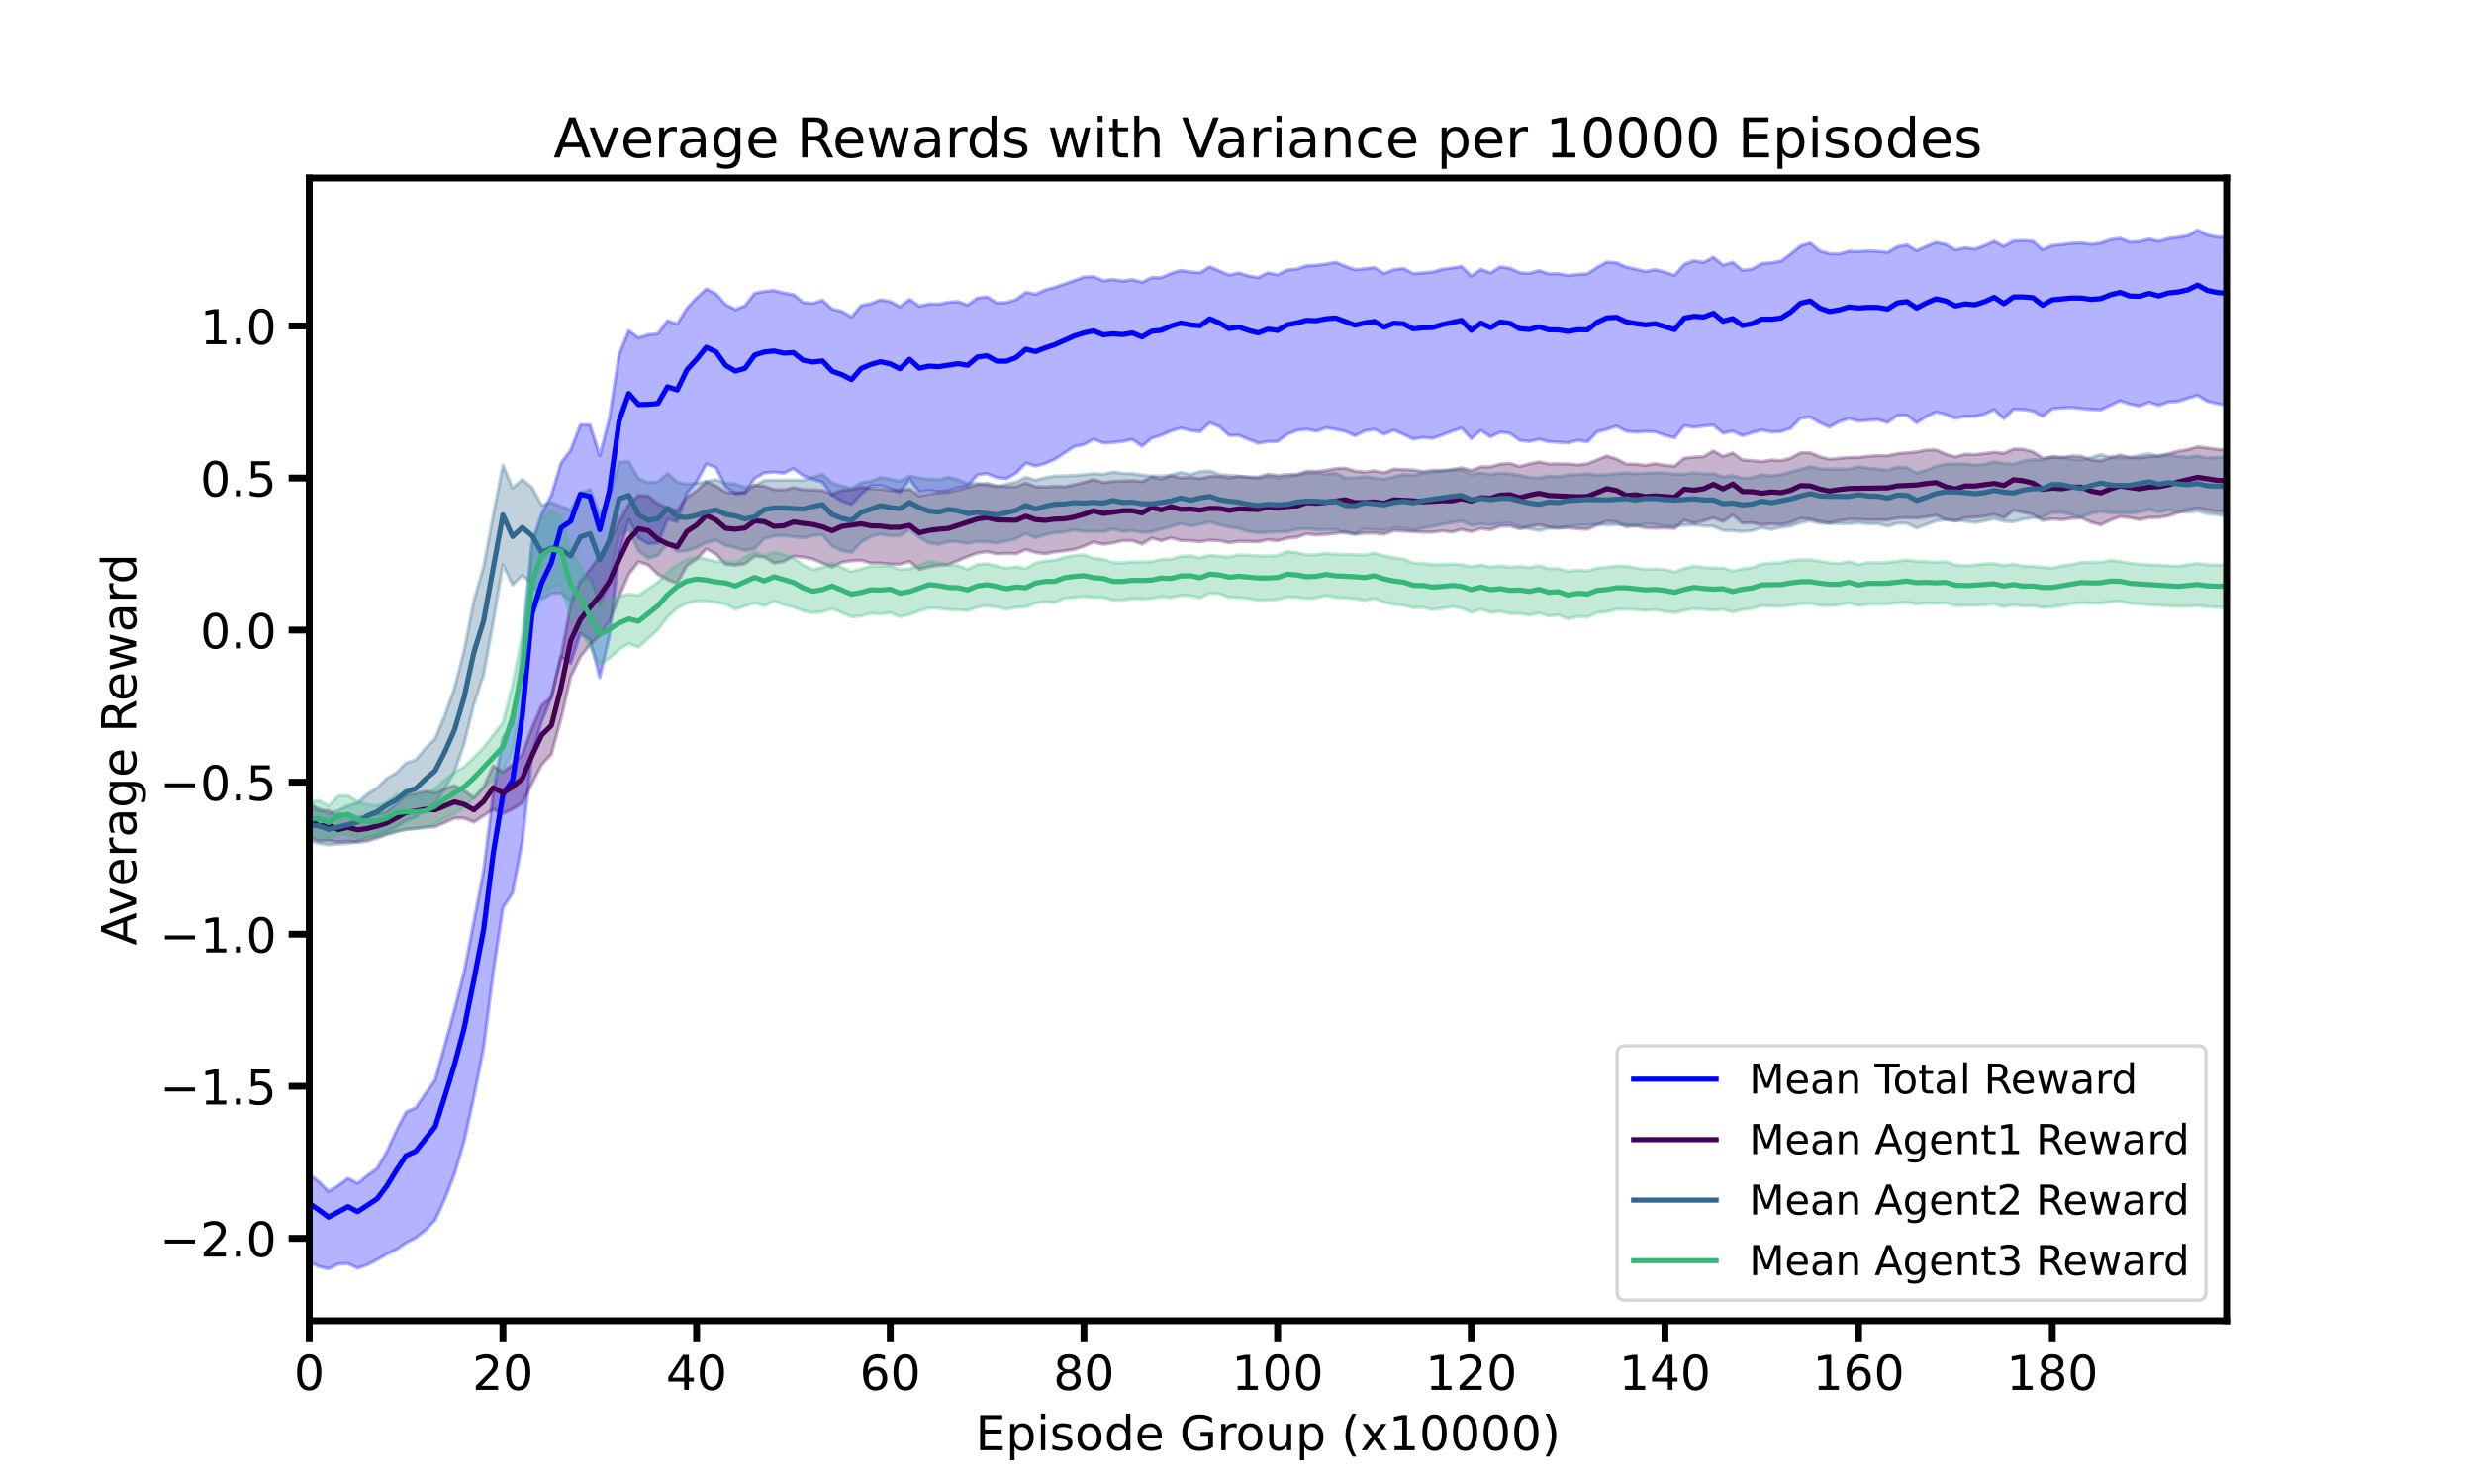 <?xml version="1.0" encoding="utf-8" standalone="no"?>
<!DOCTYPE svg PUBLIC "-//W3C//DTD SVG 1.1//EN"
  "http://www.w3.org/Graphics/SVG/1.1/DTD/svg11.dtd">
<!-- Created with matplotlib (https://matplotlib.org/) -->
<svg height="432pt" version="1.1" viewBox="0 0 720 432" width="720pt" xmlns="http://www.w3.org/2000/svg" xmlns:xlink="http://www.w3.org/1999/xlink">
 <defs>
  <style type="text/css">*{stroke-linecap:butt;stroke-linejoin:round;}</style>
 </defs>
 <g id="figure_1">
  <g id="patch_1">
   <path d="M 0 432 
L 720 432 
L 720 0 
L 0 0 
z
" style="fill:#ffffff;"/>
  </g>
  <g id="axes_1">
   <g id="patch_2">
    <path d="M 90 384.48 
L 648 384.48 
L 648 51.84 
L 90 51.84 
z
" style="fill:#ffffff;"/>
   </g>
   <g id="PolyCollection_1">
    <defs>
     <path d="M 90 -90.164 
L 90 -64.708 
L 92.818 -63.274 
L 95.636 -62.64 
L 98.455 -64.029 
L 101.273 -64.138 
L 104.091 -62.807 
L 106.909 -63.823 
L 109.727 -65.258 
L 112.545 -66.885 
L 115.364 -68.265 
L 118.182 -70.215 
L 121 -71.648 
L 123.818 -73.871 
L 126.636 -76.799 
L 129.455 -82.941 
L 132.273 -90.225 
L 135.091 -99.814 
L 137.909 -112.61 
L 140.727 -126.794 
L 143.545 -148.741 
L 146.364 -167.747 
L 149.182 -172.057 
L 152 -186.847 
L 154.818 -212.144 
L 157.636 -221.95 
L 160.455 -228.939 
L 163.273 -240.679 
L 166.091 -238.919 
L 168.909 -247.641 
L 171.727 -245.706 
L 174.545 -234.724 
L 177.364 -246.807 
L 180.182 -270.667 
L 183 -280.813 
L 185.818 -275.325 
L 188.636 -273.753 
L 191.455 -273.894 
L 194.273 -280.898 
L 197.091 -280.143 
L 199.909 -288.467 
L 202.727 -291.72 
L 205.545 -296.942 
L 208.364 -295.848 
L 211.182 -290.239 
L 214 -288.235 
L 216.818 -288.381 
L 219.636 -292.776 
L 222.455 -294.322 
L 225.273 -294.571 
L 228.091 -294.256 
L 230.909 -295.591 
L 233.727 -293.515 
L 236.545 -292.479 
L 239.364 -291.629 
L 242.182 -287.792 
L 245 -286.073 
L 247.818 -285.117 
L 250.636 -288.178 
L 253.455 -290.562 
L 256.273 -290.689 
L 259.091 -289.741 
L 261.909 -288.61 
L 264.727 -292.56 
L 267.545 -288.769 
L 270.364 -289.238 
L 273.182 -288.882 
L 276 -289.117 
L 278.818 -290.048 
L 281.636 -290.595 
L 284.455 -293.74 
L 287.273 -294.149 
L 290.091 -292.968 
L 292.909 -292.707 
L 295.727 -294.269 
L 298.545 -297.213 
L 301.364 -296.314 
L 304.182 -297.056 
L 307 -298.299 
L 309.818 -300.147 
L 312.636 -301.995 
L 315.455 -302.579 
L 318.273 -304.148 
L 321.091 -303.045 
L 323.909 -303.186 
L 326.727 -303.483 
L 329.545 -304.062 
L 332.364 -302.115 
L 335.182 -304.422 
L 338 -305.3 
L 340.818 -306.508 
L 343.636 -307.384 
L 346.455 -306.687 
L 349.273 -306.341 
L 352.091 -308.885 
L 354.909 -307.78 
L 357.727 -305.238 
L 360.545 -305.271 
L 363.364 -304.093 
L 366.182 -303 
L 369 -303.422 
L 371.818 -303.476 
L 374.636 -305.574 
L 377.455 -306.669 
L 380.273 -307.033 
L 383.091 -306.465 
L 385.909 -307.46 
L 388.727 -307.006 
L 391.545 -306.409 
L 394.364 -305.125 
L 397.182 -306.555 
L 400 -307.011 
L 402.818 -305.597 
L 405.636 -306.79 
L 408.455 -305.56 
L 411.273 -304.18 
L 414.091 -304.647 
L 416.909 -304.389 
L 419.727 -305.374 
L 422.545 -306.446 
L 425.364 -307.372 
L 428.182 -304.3 
L 431 -306.708 
L 433.818 -304.847 
L 436.636 -306.183 
L 439.455 -305.823 
L 442.273 -303.815 
L 445.091 -303.454 
L 447.909 -304.139 
L 450.727 -303.418 
L 453.545 -303.243 
L 456.364 -303.057 
L 459.182 -303.824 
L 462 -303.36 
L 464.818 -306.269 
L 467.636 -307.001 
L 470.455 -307.919 
L 473.273 -306.474 
L 476.091 -306.176 
L 478.909 -306.415 
L 481.727 -306.266 
L 484.545 -305.265 
L 487.364 -304.574 
L 490.182 -308.062 
L 493 -307.62 
L 495.818 -307.988 
L 498.636 -308.212 
L 501.455 -305.907 
L 504.273 -306.489 
L 507.091 -305.174 
L 509.909 -306.04 
L 512.727 -306.807 
L 515.545 -306.22 
L 518.364 -306.354 
L 521.182 -307.342 
L 524 -310.265 
L 526.818 -310.564 
L 529.636 -308.919 
L 532.455 -307.67 
L 535.273 -309.241 
L 538.091 -310.152 
L 540.909 -309.41 
L 543.727 -309.634 
L 546.545 -309.816 
L 549.364 -308.978 
L 552.182 -311.054 
L 555 -311.082 
L 557.818 -308.893 
L 560.636 -310.724 
L 563.455 -312.083 
L 566.273 -311.358 
L 569.091 -310.213 
L 571.909 -310.81 
L 574.727 -310.768 
L 577.545 -311.449 
L 580.364 -312.723 
L 583.182 -310.116 
L 586 -312.857 
L 588.818 -312.751 
L 591.636 -312.338 
L 594.455 -310.782 
L 597.273 -313.004 
L 600.091 -313.26 
L 602.909 -313.368 
L 605.727 -313.05 
L 608.545 -312.805 
L 611.364 -312.689 
L 614.182 -313.973 
L 617 -315.317 
L 619.818 -314.37 
L 622.636 -313.795 
L 625.455 -314.897 
L 628.273 -313.968 
L 631.091 -314.962 
L 633.909 -315.118 
L 636.727 -316.056 
L 639.545 -316.918 
L 642.364 -315.16 
L 645.182 -314.517 
L 648 -314.004 
L 648 -362.909 
L 648 -362.909 
L 645.182 -363.052 
L 642.364 -363.62 
L 639.545 -365.04 
L 636.727 -363.406 
L 633.909 -362.939 
L 631.091 -362.596 
L 628.273 -361.777 
L 625.455 -362.418 
L 622.636 -361.704 
L 619.818 -361.541 
L 617 -362.646 
L 614.182 -362.257 
L 611.364 -361.244 
L 608.545 -360.869 
L 605.727 -361.3 
L 602.909 -361.174 
L 600.091 -360.802 
L 597.273 -360.578 
L 594.455 -359.316 
L 591.636 -361.818 
L 588.818 -361.98 
L 586 -361.876 
L 583.182 -360.306 
L 580.364 -361.771 
L 577.545 -360.509 
L 574.727 -359.505 
L 571.909 -359.871 
L 569.091 -359.273 
L 566.273 -360.862 
L 563.455 -361.451 
L 560.636 -360.322 
L 557.818 -359.033 
L 555 -360.726 
L 552.182 -360.188 
L 549.364 -358.536 
L 546.545 -358.824 
L 543.727 -358.969 
L 540.909 -358.78 
L 538.091 -358.864 
L 535.273 -358.049 
L 532.455 -358.142 
L 529.636 -358.962 
L 526.818 -361.25 
L 524 -360.441 
L 521.182 -358.099 
L 518.364 -355.954 
L 515.545 -355.506 
L 512.727 -355.255 
L 509.909 -353.636 
L 507.091 -353.289 
L 504.273 -355.63 
L 501.455 -354.788 
L 498.636 -357.084 
L 495.818 -355.57 
L 493 -356.065 
L 490.182 -355.061 
L 487.364 -351.804 
L 484.545 -352.791 
L 481.727 -353.495 
L 478.909 -352.942 
L 476.091 -353.615 
L 473.273 -354.233 
L 470.455 -355.476 
L 467.636 -355.699 
L 464.818 -354.134 
L 462 -352.283 
L 459.182 -352.11 
L 456.364 -351.752 
L 453.545 -352.328 
L 450.727 -352.261 
L 447.909 -353.228 
L 445.091 -352.401 
L 442.273 -352.588 
L 439.455 -353.877 
L 436.636 -354.287 
L 433.818 -352.554 
L 431 -353.566 
L 428.182 -351.622 
L 425.364 -354.406 
L 422.545 -353.958 
L 419.727 -353.59 
L 416.909 -352.802 
L 414.091 -352.548 
L 411.273 -352.318 
L 408.455 -353.835 
L 405.636 -353.469 
L 402.818 -352.359 
L 400 -354.103 
L 397.182 -353.748 
L 394.364 -353.465 
L 391.545 -354.451 
L 388.727 -355.64 
L 385.909 -355.092 
L 383.091 -354.741 
L 380.273 -354.612 
L 377.455 -353.66 
L 374.636 -353.404 
L 371.818 -351.976 
L 369 -352.578 
L 366.182 -351.16 
L 363.364 -351.658 
L 360.545 -352.541 
L 357.727 -351.889 
L 354.909 -353.083 
L 352.091 -354.349 
L 349.273 -352.595 
L 346.455 -352.813 
L 343.636 -353.258 
L 340.818 -352.408 
L 338 -351.148 
L 335.182 -351.162 
L 332.364 -349.827 
L 329.545 -350.579 
L 326.727 -350.175 
L 323.909 -350.629 
L 321.091 -350.276 
L 318.273 -351.455 
L 315.455 -351.342 
L 312.636 -350.292 
L 309.818 -349.337 
L 307 -348.377 
L 304.182 -347.587 
L 301.364 -346.328 
L 298.545 -346.906 
L 295.727 -344.776 
L 292.909 -343.917 
L 290.091 -343.83 
L 287.273 -345.571 
L 284.455 -345.252 
L 281.636 -343.21 
L 278.818 -344.186 
L 276 -344.015 
L 273.182 -343.453 
L 270.364 -343.526 
L 267.545 -342.855 
L 264.727 -344.848 
L 261.909 -342.686 
L 259.091 -344.233 
L 256.273 -344.726 
L 253.455 -343.604 
L 250.636 -343.049 
L 247.818 -339.699 
L 245 -341.384 
L 242.182 -342.021 
L 239.364 -344.595 
L 236.545 -343.675 
L 233.727 -343.949 
L 230.909 -346.242 
L 228.091 -346.683 
L 225.273 -347.444 
L 222.455 -347.148 
L 219.636 -346.619 
L 216.818 -342.996 
L 214 -341.879 
L 211.182 -343.352 
L 208.364 -346.495 
L 205.545 -347.871 
L 202.727 -345.261 
L 199.909 -342.256 
L 197.091 -337.668 
L 194.273 -338.646 
L 191.455 -334.858 
L 188.636 -334.582 
L 185.818 -333.67 
L 183 -335.748 
L 180.182 -328.82 
L 177.364 -310.315 
L 174.545 -299.366 
L 171.727 -308.308 
L 168.909 -308.363 
L 166.091 -300.979 
L 163.273 -297.209 
L 160.455 -287.854 
L 157.636 -282.426 
L 154.818 -274.023 
L 152 -242.087 
L 149.182 -221.233 
L 146.364 -217.203 
L 143.545 -200.973 
L 140.727 -178.482 
L 137.909 -163.727 
L 135.091 -149.165 
L 132.273 -138.041 
L 129.455 -127.777 
L 126.636 -117.616 
L 123.818 -113.7 
L 121 -109.486 
L 118.182 -108.306 
L 115.364 -102.845 
L 112.545 -96.661 
L 109.727 -91.871 
L 106.909 -89.847 
L 104.091 -87.518 
L 101.273 -89.024 
L 98.455 -86.894 
L 95.636 -85.212 
L 92.818 -88.006 
L 90 -90.164 
z
" id="m133a75a451" style="stroke:#0000ff;stroke-opacity:0.3;"/>
    </defs>
    <g clip-path="url(#p806c4a7416)">
     <use style="fill:#0000ff;fill-opacity:0.3;stroke:#0000ff;stroke-opacity:0.3;" x="0" xlink:href="#m133a75a451" y="432"/>
    </g>
   </g>
   <g id="PolyCollection_2">
    <defs>
     <path d="M 90 -198.749 
L 90 -188.168 
L 92.818 -187.182 
L 95.636 -187.355 
L 98.455 -186.886 
L 101.273 -187.114 
L 104.091 -186.803 
L 106.909 -187.174 
L 109.727 -188.024 
L 112.545 -189.09 
L 115.364 -189.855 
L 118.182 -190.571 
L 121 -190.815 
L 123.818 -191.203 
L 126.636 -191.328 
L 129.455 -192.553 
L 132.273 -193.84 
L 135.091 -193.821 
L 137.909 -192.672 
L 140.727 -194.536 
L 143.545 -196.387 
L 146.364 -195.181 
L 149.182 -196.48 
L 152 -198.295 
L 154.818 -203.893 
L 157.636 -209.364 
L 160.455 -212.442 
L 163.273 -222.753 
L 166.091 -234.977 
L 168.909 -240.801 
L 171.727 -244.328 
L 174.545 -247.082 
L 177.364 -251.191 
L 180.182 -258.229 
L 183 -264.797 
L 185.818 -268.449 
L 188.636 -267.548 
L 191.455 -264.784 
L 194.273 -263.255 
L 197.091 -262.209 
L 199.909 -267.344 
L 202.727 -269.203 
L 205.545 -272.236 
L 208.364 -270.706 
L 211.182 -267.697 
L 214 -267.44 
L 216.818 -267.86 
L 219.636 -270.07 
L 222.455 -269.823 
L 225.273 -268.063 
L 228.091 -268.507 
L 230.909 -270.1 
L 233.727 -269.813 
L 236.545 -269.285 
L 239.364 -268.041 
L 242.182 -266.897 
L 245 -268.298 
L 247.818 -268.749 
L 250.636 -268.874 
L 253.455 -268.083 
L 256.273 -268.065 
L 259.091 -267.766 
L 261.909 -267.765 
L 264.727 -268.548 
L 267.545 -266.206 
L 270.364 -266.975 
L 273.182 -267.397 
L 276 -267.626 
L 278.818 -268.817 
L 281.636 -270.006 
L 284.455 -270.98 
L 287.273 -271.403 
L 290.091 -270.771 
L 292.909 -270.893 
L 295.727 -270.784 
L 298.545 -272.033 
L 301.364 -271.147 
L 304.182 -270.801 
L 307 -271.345 
L 309.818 -271.636 
L 312.636 -272.077 
L 315.455 -273.003 
L 318.273 -274.191 
L 321.091 -273.546 
L 323.909 -273.94 
L 326.727 -274.628 
L 329.545 -274.582 
L 332.364 -273.611 
L 335.182 -275.375 
L 338 -274.557 
L 340.818 -275.457 
L 343.636 -274.66 
L 346.455 -274.595 
L 349.273 -274.311 
L 352.091 -274.738 
L 354.909 -274.594 
L 357.727 -273.994 
L 360.545 -274.438 
L 363.364 -274.357 
L 366.182 -274.272 
L 369 -274.908 
L 371.818 -274.577 
L 374.636 -275.327 
L 377.455 -275.624 
L 380.273 -276.579 
L 383.091 -276.264 
L 385.909 -276.463 
L 388.727 -276.719 
L 391.545 -277.271 
L 394.364 -276.473 
L 397.182 -276.796 
L 400 -276.823 
L 402.818 -276.507 
L 405.636 -277.555 
L 408.455 -277.392 
L 411.273 -277.26 
L 414.091 -277.103 
L 416.909 -277.086 
L 419.727 -277.45 
L 422.545 -277.121 
L 425.364 -277.88 
L 428.182 -277.233 
L 431 -278.144 
L 433.818 -277.794 
L 436.636 -278.83 
L 439.455 -278.877 
L 442.273 -278.019 
L 445.091 -278.719 
L 447.909 -279.266 
L 450.727 -278.563 
L 453.545 -278.326 
L 456.364 -278.388 
L 459.182 -278.079 
L 462 -277.95 
L 464.818 -279.159 
L 467.636 -280.252 
L 470.455 -280.031 
L 473.273 -278.608 
L 476.091 -279.066 
L 478.909 -278.342 
L 481.727 -278.266 
L 484.545 -278.33 
L 487.364 -278.157 
L 490.182 -280.528 
L 493 -279.691 
L 495.818 -280.396 
L 498.636 -281.256 
L 501.455 -280.177 
L 504.273 -282.045 
L 507.091 -279.698 
L 509.909 -279.801 
L 512.727 -279.216 
L 515.545 -279.48 
L 518.364 -279.26 
L 521.182 -279.922 
L 524 -281.048 
L 526.818 -280.89 
L 529.636 -280.216 
L 532.455 -279.811 
L 535.273 -280.416 
L 538.091 -280.786 
L 540.909 -280.769 
L 543.727 -280.624 
L 546.545 -280.623 
L 549.364 -280.624 
L 552.182 -281.162 
L 555 -281.266 
L 557.818 -281.187 
L 560.636 -281.501 
L 563.455 -281.988 
L 566.273 -280.768 
L 569.091 -280.321 
L 571.909 -281.308 
L 574.727 -281.373 
L 577.545 -281.689 
L 580.364 -282.185 
L 583.182 -281.27 
L 586 -283.427 
L 588.818 -282.86 
L 591.636 -282.248 
L 594.455 -280.492 
L 597.273 -280.93 
L 600.091 -280.694 
L 602.909 -281.112 
L 605.727 -281.229 
L 608.545 -279.973 
L 611.364 -279.199 
L 614.182 -280.553 
L 617 -281.585 
L 619.818 -281.301 
L 622.636 -280.705 
L 625.455 -281.298 
L 628.273 -281.359 
L 631.091 -281.838 
L 633.909 -282.791 
L 636.727 -283.555 
L 639.545 -284.179 
L 642.364 -283.562 
L 645.182 -283.162 
L 648 -283.06 
L 648 -300.971 
L 648 -300.971 
L 645.182 -301.212 
L 642.364 -301.588 
L 639.545 -301.928 
L 636.727 -301.102 
L 633.909 -300.625 
L 631.091 -299.929 
L 628.273 -299.286 
L 625.455 -299.064 
L 622.636 -298.712 
L 619.818 -298.842 
L 617 -299.521 
L 614.182 -298.764 
L 611.364 -297.809 
L 608.545 -298.093 
L 605.727 -299.134 
L 602.909 -299.265 
L 600.091 -298.739 
L 597.273 -298.889 
L 594.455 -298.641 
L 591.636 -300.464 
L 588.818 -301.224 
L 586 -301.276 
L 583.182 -300.049 
L 580.364 -300.336 
L 577.545 -299.989 
L 574.727 -299.66 
L 571.909 -299.771 
L 569.091 -298.992 
L 566.273 -299.775 
L 563.455 -301.028 
L 560.636 -300.981 
L 557.818 -300.438 
L 555 -300.185 
L 552.182 -299.958 
L 549.364 -299.329 
L 546.545 -299.351 
L 543.727 -299.172 
L 540.909 -298.855 
L 538.091 -298.813 
L 535.273 -298.573 
L 532.455 -298.298 
L 529.636 -299.021 
L 526.818 -300.195 
L 524 -300.2 
L 521.182 -298.637 
L 518.364 -297.896 
L 515.545 -298.07 
L 512.727 -297.615 
L 509.909 -297.922 
L 507.091 -298.13 
L 504.273 -300.13 
L 501.455 -299.148 
L 498.636 -300.733 
L 495.818 -299.055 
L 493 -298.916 
L 490.182 -298.631 
L 487.364 -296.277 
L 484.545 -296.551 
L 481.727 -297.019 
L 478.909 -296.515 
L 476.091 -296.862 
L 473.273 -296.903 
L 470.455 -298.368 
L 467.636 -299.259 
L 464.818 -298.129 
L 462 -296.988 
L 459.182 -296.679 
L 456.364 -296.931 
L 453.545 -296.981 
L 450.727 -296.944 
L 447.909 -297.526 
L 445.091 -296.955 
L 442.273 -296.183 
L 439.455 -297.085 
L 436.636 -296.905 
L 433.818 -296.093 
L 431 -296.092 
L 428.182 -295.06 
L 425.364 -295.821 
L 422.545 -295.297 
L 419.727 -295.023 
L 416.909 -295.059 
L 414.091 -294.733 
L 411.273 -295.178 
L 408.455 -295.298 
L 405.636 -295.421 
L 402.818 -294.387 
L 400 -294.934 
L 397.182 -294.601 
L 394.364 -294.845 
L 391.545 -295.701 
L 388.727 -295.606 
L 385.909 -295.038 
L 383.091 -294.763 
L 380.273 -294.812 
L 377.455 -293.852 
L 374.636 -293.857 
L 371.818 -293.542 
L 369 -293.929 
L 366.182 -293.081 
L 363.364 -293.148 
L 360.545 -293.326 
L 357.727 -292.907 
L 354.909 -293.332 
L 352.091 -293.29 
L 349.273 -292.687 
L 346.455 -293.069 
L 343.636 -292.839 
L 340.818 -293.513 
L 338 -292.599 
L 335.182 -293.193 
L 332.364 -291.779 
L 329.545 -292.08 
L 326.727 -291.974 
L 323.909 -291.88 
L 321.091 -291.513 
L 318.273 -292.4 
L 315.455 -291.568 
L 312.636 -290.878 
L 309.818 -290.304 
L 307 -290.436 
L 304.182 -290.234 
L 301.364 -290.333 
L 298.545 -291.426 
L 295.727 -290.328 
L 292.909 -290.305 
L 290.091 -290.574 
L 287.273 -291.266 
L 284.455 -290.884 
L 281.636 -290.145 
L 278.818 -289.338 
L 276 -288.717 
L 273.182 -288.488 
L 270.364 -288.198 
L 267.545 -287.656 
L 264.727 -289.608 
L 261.909 -289.292 
L 259.091 -289.2 
L 256.273 -289.65 
L 253.455 -289.794 
L 250.636 -290.169 
L 247.818 -289.478 
L 245 -289.274 
L 242.182 -288.11 
L 239.364 -289.203 
L 236.545 -289.388 
L 233.727 -289.476 
L 230.909 -290.037 
L 228.091 -289.398 
L 225.273 -289.489 
L 222.455 -290.448 
L 219.636 -290.73 
L 216.818 -288.768 
L 214 -288.486 
L 211.182 -288.762 
L 208.364 -290.551 
L 205.545 -291.76 
L 202.727 -289.09 
L 199.909 -287.282 
L 197.091 -283.388 
L 194.273 -284.12 
L 191.455 -285.36 
L 188.636 -287.583 
L 185.818 -287.755 
L 183 -285.141 
L 180.182 -280.16 
L 177.364 -274.177 
L 174.545 -270.079 
L 171.727 -266.245 
L 168.909 -262.555 
L 166.091 -255.994 
L 163.273 -241 
L 160.455 -229.129 
L 157.636 -226.699 
L 154.818 -220.128 
L 152 -212.377 
L 149.182 -209.392 
L 146.364 -207.225 
L 143.545 -209.03 
L 140.727 -202.832 
L 137.909 -199.832 
L 135.091 -201.865 
L 132.273 -203.317 
L 129.455 -202.354 
L 126.636 -201.152 
L 123.818 -201.638 
L 121 -201.007 
L 118.182 -200.492 
L 115.364 -197.964 
L 112.545 -195.746 
L 109.727 -195.044 
L 106.909 -194.485 
L 104.091 -194.063 
L 101.273 -195.197 
L 98.455 -194.154 
L 95.636 -196.122 
L 92.818 -195.95 
L 90 -198.749 
z
" id="m772c087af7" style="stroke:#440154;stroke-opacity:0.3;"/>
    </defs>
    <g clip-path="url(#p806c4a7416)">
     <use style="fill:#440154;fill-opacity:0.3;stroke:#440154;stroke-opacity:0.3;" x="0" xlink:href="#m772c087af7" y="432"/>
    </g>
   </g>
   <g id="PolyCollection_3">
    <defs>
     <path d="M 90 -196.499 
L 90 -187.165 
L 92.818 -186.501 
L 95.636 -186.033 
L 98.455 -186.331 
L 101.273 -186.422 
L 104.091 -187.139 
L 106.909 -188.191 
L 109.727 -188.748 
L 112.545 -189.902 
L 115.364 -191.292 
L 118.182 -193.079 
L 121 -194.136 
L 123.818 -196.188 
L 126.636 -198.27 
L 129.455 -202.481 
L 132.273 -207.354 
L 135.091 -215.49 
L 137.909 -226.953 
L 140.727 -235.504 
L 143.545 -250.824 
L 146.364 -267.592 
L 149.182 -261.714 
L 152 -264.474 
L 154.818 -262.087 
L 157.636 -257.501 
L 160.455 -259.248 
L 163.273 -259.358 
L 166.091 -256.888 
L 168.909 -262.957 
L 171.727 -263.772 
L 174.545 -255.673 
L 177.364 -262.452 
L 180.182 -276.101 
L 183 -277.899 
L 185.818 -271.633 
L 188.636 -269.535 
L 191.455 -270.31 
L 194.273 -273.812 
L 197.091 -271.454 
L 199.909 -271.655 
L 202.727 -272.638 
L 205.545 -273.998 
L 208.364 -274.749 
L 211.182 -273.213 
L 214 -272.576 
L 216.818 -271.713 
L 219.636 -272.4 
L 222.455 -275.214 
L 225.273 -275.997 
L 228.091 -276.06 
L 230.909 -275.767 
L 233.727 -275.424 
L 236.545 -276.067 
L 239.364 -276.273 
L 242.182 -272.983 
L 245 -271.667 
L 247.818 -271.204 
L 250.636 -274.198 
L 253.455 -275.793 
L 256.273 -276.531 
L 259.091 -275.988 
L 261.909 -276.055 
L 264.727 -277.976 
L 267.545 -275.658 
L 270.364 -273.914 
L 273.182 -273.529 
L 276 -274.356 
L 278.818 -274.256 
L 281.636 -273.774 
L 284.455 -274.368 
L 287.273 -274.239 
L 290.091 -273.943 
L 292.909 -274.519 
L 295.727 -275.188 
L 298.545 -276.671 
L 301.364 -275.442 
L 304.182 -276.337 
L 307 -276.965 
L 309.818 -277.138 
L 312.636 -277.774 
L 315.455 -277.265 
L 318.273 -277.347 
L 321.091 -277.179 
L 323.909 -278.03 
L 326.727 -277.28 
L 329.545 -277.511 
L 332.364 -277.018 
L 335.182 -277.203 
L 338 -277.964 
L 340.818 -278.667 
L 343.636 -279.548 
L 346.455 -278.881 
L 349.273 -279.372 
L 352.091 -280.067 
L 354.909 -279.24 
L 357.727 -278.543 
L 360.545 -278.214 
L 363.364 -277.291 
L 366.182 -276.933 
L 369 -277.088 
L 371.818 -277.171 
L 374.636 -277.213 
L 377.455 -277.907 
L 380.273 -278.095 
L 383.091 -277.831 
L 385.909 -277.736 
L 388.727 -277.861 
L 391.545 -276.774 
L 394.364 -276.592 
L 397.182 -278.004 
L 400 -277.721 
L 402.818 -277.559 
L 405.636 -278.269 
L 408.455 -278.206 
L 411.273 -277.579 
L 414.091 -278.258 
L 416.909 -278.751 
L 419.727 -279.376 
L 422.545 -279.847 
L 425.364 -280.351 
L 428.182 -279.067 
L 431 -279.462 
L 433.818 -279.149 
L 436.636 -279.552 
L 439.455 -279.731 
L 442.273 -278.665 
L 445.091 -278.092 
L 447.909 -277.523 
L 450.727 -278.246 
L 453.545 -278.256 
L 456.364 -278.75 
L 459.182 -279.096 
L 462 -279.165 
L 464.818 -279.379 
L 467.636 -279.147 
L 470.455 -279.258 
L 473.273 -279.296 
L 476.091 -278.817 
L 478.909 -279.506 
L 481.727 -279.29 
L 484.545 -278.863 
L 487.364 -278.872 
L 490.182 -279.121 
L 493 -279.168 
L 495.818 -278.898 
L 498.636 -278.776 
L 501.455 -277.583 
L 504.273 -277.51 
L 507.091 -277.266 
L 509.909 -277.52 
L 512.727 -278.385 
L 515.545 -277.881 
L 518.364 -278.483 
L 521.182 -278.889 
L 524 -279.833 
L 526.818 -280.398 
L 529.636 -279.701 
L 532.455 -279.577 
L 535.273 -279.603 
L 538.091 -279.547 
L 540.909 -279.833 
L 543.727 -279.494 
L 546.545 -279.558 
L 549.364 -278.816 
L 552.182 -279.69 
L 555 -279.639 
L 557.818 -278.299 
L 560.636 -279.324 
L 563.455 -280.363 
L 566.273 -280.738 
L 569.091 -280.576 
L 571.909 -280.265 
L 574.727 -279.869 
L 577.545 -280.365 
L 580.364 -280.985 
L 583.182 -280.266 
L 586 -280.104 
L 588.818 -280.909 
L 591.636 -281.23 
L 594.455 -281.425 
L 597.273 -282.821 
L 600.091 -282.835 
L 602.909 -282.177 
L 605.727 -281.481 
L 608.545 -282.587 
L 611.364 -283.069 
L 614.182 -282.724 
L 617 -282.671 
L 619.818 -282.655 
L 622.636 -282.951 
L 625.455 -283.697 
L 628.273 -282.944 
L 631.091 -283.56 
L 633.909 -283.122 
L 636.727 -282.889 
L 639.545 -283.233 
L 642.364 -282.487 
L 645.182 -282.198 
L 648 -281.806 
L 648 -298.937 
L 648 -298.937 
L 645.182 -298.798 
L 642.364 -298.688 
L 639.545 -299.286 
L 636.727 -298.882 
L 633.909 -299.158 
L 631.091 -299.484 
L 628.273 -299.146 
L 625.455 -299.858 
L 622.636 -299.447 
L 619.818 -298.777 
L 617 -298.689 
L 614.182 -298.92 
L 611.364 -299.656 
L 608.545 -298.746 
L 605.727 -298.095 
L 602.909 -298.337 
L 600.091 -298.933 
L 597.273 -299.156 
L 594.455 -298.068 
L 591.636 -298.187 
L 588.818 -297.761 
L 586 -296.876 
L 583.182 -297.104 
L 580.364 -297.553 
L 577.545 -296.809 
L 574.727 -296.638 
L 571.909 -296.931 
L 569.091 -296.982 
L 566.273 -296.836 
L 563.455 -296.272 
L 560.636 -295.158 
L 557.818 -294.284 
L 555 -295.908 
L 552.182 -296.015 
L 549.364 -295.142 
L 546.545 -295.464 
L 543.727 -295.695 
L 540.909 -296.153 
L 538.091 -295.392 
L 535.273 -295.442 
L 532.455 -295.439 
L 529.636 -295.514 
L 526.818 -296.18 
L 524 -295.363 
L 521.182 -294.602 
L 518.364 -293.884 
L 515.545 -293.451 
L 512.727 -293.816 
L 509.909 -292.968 
L 507.091 -292.764 
L 504.273 -293.548 
L 501.455 -293.149 
L 498.636 -294.145 
L 495.818 -294.01 
L 493 -294.367 
L 490.182 -294 
L 487.364 -293.958 
L 484.545 -294.269 
L 481.727 -294.4 
L 478.909 -294.249 
L 476.091 -294.044 
L 473.273 -294.351 
L 470.455 -294.079 
L 467.636 -293.823 
L 464.818 -293.729 
L 462 -294.063 
L 459.182 -293.864 
L 456.364 -293.773 
L 453.545 -293.199 
L 450.727 -293.403 
L 447.909 -292.856 
L 445.091 -293.028 
L 442.273 -293.645 
L 439.455 -294.071 
L 436.636 -294.266 
L 433.818 -293.905 
L 431 -294.337 
L 428.182 -293.968 
L 425.364 -295.163 
L 422.545 -295.109 
L 419.727 -294.941 
L 416.909 -294.584 
L 414.091 -294.244 
L 411.273 -293.642 
L 408.455 -293.839 
L 405.636 -293.164 
L 402.818 -292.516 
L 400 -292.842 
L 397.182 -293.245 
L 394.364 -292.892 
L 391.545 -292.919 
L 388.727 -294.252 
L 385.909 -293.986 
L 383.091 -294.268 
L 380.273 -294.145 
L 377.455 -293.722 
L 374.636 -293.18 
L 371.818 -292.877 
L 369 -293.294 
L 366.182 -292.76 
L 363.364 -293.026 
L 360.545 -293.377 
L 357.727 -293.615 
L 354.909 -293.859 
L 352.091 -294.913 
L 349.273 -294.697 
L 346.455 -293.866 
L 343.636 -294.518 
L 340.818 -293.677 
L 338 -293.453 
L 335.182 -293.426 
L 332.364 -293.72 
L 329.545 -294.124 
L 326.727 -294.18 
L 323.909 -294.591 
L 321.091 -293.913 
L 318.273 -294.134 
L 315.455 -293.835 
L 312.636 -293.586 
L 309.818 -293.461 
L 307 -293.419 
L 304.182 -292.941 
L 301.364 -292.195 
L 298.545 -293.077 
L 295.727 -291.691 
L 292.909 -291.063 
L 290.091 -290.264 
L 287.273 -290.708 
L 284.455 -291.364 
L 281.636 -291.219 
L 278.818 -292.405 
L 276 -293.054 
L 273.182 -292.356 
L 270.364 -292.506 
L 267.545 -292.865 
L 264.727 -293.458 
L 261.909 -291.866 
L 259.091 -292.542 
L 256.273 -293.078 
L 253.455 -291.894 
L 250.636 -291.5 
L 247.818 -289.825 
L 245 -290.566 
L 242.182 -291.402 
L 239.364 -293.941 
L 236.545 -293.047 
L 233.727 -292.184 
L 230.909 -292.233 
L 228.091 -292.22 
L 225.273 -292.207 
L 222.455 -292.151 
L 219.636 -290.612 
L 216.818 -290.179 
L 214 -291.047 
L 211.182 -291.337 
L 208.364 -292.371 
L 205.545 -291.832 
L 202.727 -291.352 
L 199.909 -291.054 
L 197.091 -291.697 
L 194.273 -294.179 
L 191.455 -291.691 
L 188.636 -291.549 
L 185.818 -292.625 
L 183 -297.662 
L 180.182 -297.42 
L 177.364 -287.16 
L 174.545 -282.43 
L 171.727 -289.49 
L 168.909 -288.505 
L 166.091 -283.477 
L 163.273 -284.626 
L 160.455 -285.658 
L 157.636 -284.979 
L 154.818 -290.115 
L 152 -292.422 
L 149.182 -289.941 
L 146.364 -296.613 
L 143.545 -282.032 
L 140.727 -266.908 
L 137.909 -257.157 
L 135.091 -242.672 
L 132.273 -231.733 
L 129.455 -223.792 
L 126.636 -216.959 
L 123.818 -214.193 
L 121 -210.772 
L 118.182 -209.899 
L 115.364 -207.023 
L 112.545 -205.403 
L 109.727 -202.624 
L 106.909 -200.877 
L 104.091 -198.293 
L 101.273 -197.468 
L 98.455 -196.132 
L 95.636 -195.093 
L 92.818 -196.719 
L 90 -196.499 
z
" id="m4752503b21" style="stroke:#31688e;stroke-opacity:0.3;"/>
    </defs>
    <g clip-path="url(#p806c4a7416)">
     <use style="fill:#31688e;fill-opacity:0.3;stroke:#31688e;stroke-opacity:0.3;" x="0" xlink:href="#m4752503b21" y="432"/>
    </g>
   </g>
   <g id="PolyCollection_4">
    <defs>
     <path d="M 90 -198.628 
L 90 -188.46 
L 92.818 -188.509 
L 95.636 -187.692 
L 98.455 -189.088 
L 101.273 -189.114 
L 104.091 -187.945 
L 106.909 -188.087 
L 109.727 -188.427 
L 112.545 -189.177 
L 115.364 -190.137 
L 118.182 -190.583 
L 121 -190.869 
L 123.818 -191.11 
L 126.636 -192.193 
L 129.455 -193.808 
L 132.273 -195.127 
L 135.091 -197.099 
L 137.909 -199.622 
L 140.727 -202.635 
L 143.545 -205.142 
L 146.364 -207.474 
L 149.182 -213.739 
L 152 -226.687 
L 154.818 -252.081 
L 157.636 -259.127 
L 160.455 -261.016 
L 163.273 -261.703 
L 166.091 -252.055 
L 168.909 -248.791 
L 171.727 -243.7 
L 174.545 -238.581 
L 177.364 -240.379 
L 180.182 -242.975 
L 183 -244.602 
L 185.818 -243.599 
L 188.636 -246.158 
L 191.455 -248.712 
L 194.273 -252.354 
L 197.091 -254.946 
L 199.909 -256.452 
L 202.727 -257.045 
L 205.545 -257.044 
L 208.364 -256.684 
L 211.182 -256.071 
L 214 -254.677 
L 216.818 -255.54 
L 219.636 -256.481 
L 222.455 -255.633 
L 225.273 -256.988 
L 228.091 -255.988 
L 230.909 -255.282 
L 233.727 -254.196 
L 236.545 -253.59 
L 239.364 -253.94 
L 242.182 -254.777 
L 245 -253.64 
L 247.818 -252.45 
L 250.636 -252.685 
L 253.455 -253.461 
L 256.273 -253.274 
L 259.091 -253.629 
L 261.909 -252.454 
L 264.727 -253.124 
L 267.545 -254.117 
L 270.364 -255 
L 273.182 -254.902 
L 276 -254.511 
L 278.818 -254.446 
L 281.636 -254.229 
L 284.455 -255.249 
L 287.273 -255.645 
L 290.091 -255.268 
L 292.909 -254.642 
L 295.727 -255.167 
L 298.545 -255.334 
L 301.364 -256.457 
L 304.182 -256.828 
L 307 -256.602 
L 309.818 -257.86 
L 312.636 -258.094 
L 315.455 -258.351 
L 318.273 -258.116 
L 321.091 -258.053 
L 323.909 -257.294 
L 326.727 -257.313 
L 329.545 -257.725 
L 332.364 -257.664 
L 335.182 -257.785 
L 338 -258.321 
L 340.818 -258.004 
L 343.636 -258.645 
L 346.455 -258.568 
L 349.273 -257.988 
L 352.091 -259.333 
L 354.909 -259.171 
L 357.727 -258.111 
L 360.545 -258.029 
L 363.364 -257.755 
L 366.182 -257.273 
L 369 -257.339 
L 371.818 -257.509 
L 374.636 -258.216 
L 377.455 -258.114 
L 380.273 -257.75 
L 383.091 -257.957 
L 385.909 -258.636 
L 388.727 -258.053 
L 391.545 -257.963 
L 394.364 -257.683 
L 397.182 -257.258 
L 400 -257.831 
L 402.818 -256.704 
L 405.636 -256.068 
L 408.455 -255.801 
L 411.273 -255.094 
L 414.091 -255.191 
L 416.909 -254.521 
L 419.727 -254.925 
L 422.545 -255.373 
L 425.364 -254.944 
L 428.182 -253.711 
L 431 -254.625 
L 433.818 -253.728 
L 436.636 -254 
L 439.455 -253.388 
L 442.273 -253.387 
L 445.091 -252.946 
L 447.909 -253.557 
L 450.727 -252.672 
L 453.545 -252.978 
L 456.364 -251.845 
L 459.182 -252.547 
L 462 -252.343 
L 464.818 -253.644 
L 467.636 -253.93 
L 470.455 -254.567 
L 473.273 -254.645 
L 476.091 -254.486 
L 478.909 -254.282 
L 481.727 -254.46 
L 484.545 -253.989 
L 487.364 -253.672 
L 490.182 -254.276 
L 493 -254.781 
L 495.818 -254.583 
L 498.636 -254.342 
L 501.455 -254.593 
L 504.273 -253.803 
L 507.091 -254.536 
L 509.909 -254.883 
L 512.727 -255.681 
L 515.545 -255.533 
L 518.364 -255.472 
L 521.182 -255.827 
L 524 -256.273 
L 526.818 -256.326 
L 529.636 -255.774 
L 532.455 -255.68 
L 535.273 -255.926 
L 538.091 -256.498 
L 540.909 -255.694 
L 543.727 -256.145 
L 546.545 -256.145 
L 549.364 -256.173 
L 552.182 -256.483 
L 555 -256.682 
L 557.818 -256.205 
L 560.636 -256.405 
L 563.455 -256.362 
L 566.273 -256.453 
L 569.091 -255.723 
L 571.909 -255.769 
L 574.727 -255.742 
L 577.545 -255.919 
L 580.364 -256.189 
L 583.182 -255.388 
L 586 -255.89 
L 588.818 -255.53 
L 591.636 -255.66 
L 594.455 -255.131 
L 597.273 -255.312 
L 600.091 -255.771 
L 602.909 -256.267 
L 605.727 -256.528 
L 608.545 -256.392 
L 611.364 -256.395 
L 614.182 -256.808 
L 617 -257.061 
L 619.818 -256.331 
L 622.636 -256.196 
L 625.455 -255.96 
L 628.273 -255.78 
L 631.091 -255.628 
L 633.909 -255.457 
L 636.727 -255.508 
L 639.545 -255.713 
L 642.364 -255.347 
L 645.182 -255.19 
L 648 -255.165 
L 648 -267.588 
L 648 -267.588 
L 645.182 -267.5 
L 642.364 -267.574 
L 639.545 -267.972 
L 636.727 -267.621 
L 633.909 -267.156 
L 631.091 -267.311 
L 628.273 -267.48 
L 625.455 -267.589 
L 622.636 -267.769 
L 619.818 -268.041 
L 617 -268.524 
L 614.182 -268.869 
L 611.364 -268.302 
L 608.545 -268.217 
L 605.727 -268.278 
L 602.909 -267.63 
L 600.091 -267.249 
L 597.273 -266.645 
L 594.455 -266.83 
L 591.636 -267.173 
L 588.818 -267.167 
L 586 -267.81 
L 583.182 -267.388 
L 580.364 -267.907 
L 577.545 -267.852 
L 574.727 -267.549 
L 571.909 -267.304 
L 569.091 -267.558 
L 566.273 -268.464 
L 563.455 -268.289 
L 560.636 -268.522 
L 557.818 -268.538 
L 555 -268.986 
L 552.182 -268.623 
L 549.364 -268.261 
L 546.545 -268.147 
L 543.727 -268.23 
L 540.909 -267.655 
L 538.091 -268.528 
L 535.273 -267.91 
L 532.455 -268.144 
L 529.636 -268.647 
L 526.818 -269.033 
L 524 -269.026 
L 521.182 -268.794 
L 518.364 -268.158 
L 515.545 -268.052 
L 512.727 -267.81 
L 509.909 -266.759 
L 507.091 -266.419 
L 504.273 -265.775 
L 501.455 -266.649 
L 498.636 -266.647 
L 495.818 -266.789 
L 493 -267.221 
L 490.182 -266.543 
L 487.364 -265.498 
L 484.545 -266.208 
L 481.727 -266.382 
L 478.909 -266.284 
L 476.091 -266.641 
L 473.273 -267.137 
L 470.455 -267.257 
L 467.636 -266.834 
L 464.818 -266.629 
L 462 -265.754 
L 459.182 -266.078 
L 456.364 -265.666 
L 453.545 -266.504 
L 450.727 -266.444 
L 447.909 -267.314 
L 445.091 -266.744 
L 442.273 -267.073 
L 439.455 -266.878 
L 436.636 -267.264 
L 433.818 -266.946 
L 431 -267.544 
L 428.182 -266.968 
L 425.364 -267.609 
L 422.545 -267.807 
L 419.727 -267.633 
L 416.909 -267.639 
L 414.091 -267.945 
L 411.273 -268.102 
L 408.455 -269.263 
L 405.636 -269.654 
L 402.818 -270.184 
L 400 -270.972 
L 397.182 -270.443 
L 394.364 -270.531 
L 391.545 -270.557 
L 388.727 -270.677 
L 385.909 -270.881 
L 383.091 -270.527 
L 380.273 -270.437 
L 377.455 -271.086 
L 374.636 -271.44 
L 371.818 -270.255 
L 369 -270.14 
L 366.182 -270.206 
L 363.364 -270.341 
L 360.545 -270.497 
L 357.727 -269.82 
L 354.909 -270.08 
L 352.091 -270.361 
L 349.273 -269.611 
L 346.455 -270.209 
L 343.636 -270.035 
L 340.818 -269.209 
L 338 -269.147 
L 335.182 -268.494 
L 332.364 -268.367 
L 329.545 -268.437 
L 326.727 -268.158 
L 323.909 -268.205 
L 321.091 -269.173 
L 318.273 -269.495 
L 315.455 -270.464 
L 312.636 -270.29 
L 309.818 -269.792 
L 307 -268.915 
L 304.182 -268.657 
L 301.364 -268.051 
L 298.545 -266.454 
L 295.727 -267.035 
L 292.909 -266.584 
L 290.091 -267.244 
L 287.273 -267.911 
L 284.455 -267.63 
L 281.636 -266.281 
L 278.818 -267.331 
L 276 -267.48 
L 273.182 -268.165 
L 270.364 -268.58 
L 267.545 -267.462 
L 264.727 -266.434 
L 261.909 -266.201 
L 259.091 -267.326 
L 256.273 -267.141 
L 253.455 -267.132 
L 250.636 -266.404 
L 247.818 -265.616 
L 245 -266.76 
L 242.182 -268.032 
L 239.364 -266.793 
L 236.545 -266.154 
L 233.727 -267.494 
L 230.909 -269.61 
L 228.091 -270.555 
L 225.273 -271.207 
L 222.455 -270.121 
L 219.636 -271.361 
L 216.818 -269.834 
L 214 -268.081 
L 211.182 -268.527 
L 208.364 -268.477 
L 205.545 -269.231 
L 202.727 -269.811 
L 199.909 -269.178 
L 197.091 -267.605 
L 194.273 -265.386 
L 191.455 -262.528 
L 188.636 -260.551 
L 185.818 -258.694 
L 183 -259.084 
L 180.182 -258.3 
L 177.364 -257.245 
L 174.545 -256.104 
L 171.727 -261.658 
L 168.909 -266.948 
L 166.091 -271.507 
L 163.273 -281.603 
L 160.455 -283.251 
L 157.636 -281.177 
L 154.818 -272.801 
L 152 -247.404 
L 149.182 -232.729 
L 146.364 -221.661 
L 143.545 -218.021 
L 140.727 -214.403 
L 137.909 -211.452 
L 135.091 -208.794 
L 132.273 -207.145 
L 129.455 -204.988 
L 126.636 -202.431 
L 123.818 -200.828 
L 121 -200.46 
L 118.182 -200.905 
L 115.364 -200.678 
L 112.545 -198.465 
L 109.727 -197.445 
L 106.909 -197.843 
L 104.091 -198.631 
L 101.273 -200.455 
L 98.455 -200.266 
L 95.636 -197.392 
L 92.818 -198.975 
L 90 -198.628 
z
" id="m642052015c" style="stroke:#35b779;stroke-opacity:0.3;"/>
    </defs>
    <g clip-path="url(#p806c4a7416)">
     <use style="fill:#35b779;fill-opacity:0.3;stroke:#35b779;stroke-opacity:0.3;" x="0" xlink:href="#m642052015c" y="432"/>
    </g>
   </g>
   <g id="matplotlib.axis_1">
    <g id="xtick_1">
     <g id="line2d_1">
      <defs>
       <path d="M 0 0 
L 0 6 
" id="m239e0a303f" style="stroke:#000000;stroke-width:2;"/>
      </defs>
      <g>
       <use style="stroke:#000000;stroke-width:2;" x="90" xlink:href="#m239e0a303f" y="384.48"/>
      </g>
     </g>
     <g id="text_1">
      <!-- 0 -->
      <g transform="translate(85.546 404.618)scale(0.14 -0.14)">
       <defs>
        <path d="M 31.781 66.406 
Q 24.172 66.406 20.328 58.906 
Q 16.5 51.422 16.5 36.375 
Q 16.5 21.391 20.328 13.891 
Q 24.172 6.391 31.781 6.391 
Q 39.453 6.391 43.281 13.891 
Q 47.125 21.391 47.125 36.375 
Q 47.125 51.422 43.281 58.906 
Q 39.453 66.406 31.781 66.406 
z
M 31.781 74.219 
Q 44.047 74.219 50.516 64.516 
Q 56.984 54.828 56.984 36.375 
Q 56.984 17.969 50.516 8.266 
Q 44.047 -1.422 31.781 -1.422 
Q 19.531 -1.422 13.062 8.266 
Q 6.594 17.969 6.594 36.375 
Q 6.594 54.828 13.062 64.516 
Q 19.531 74.219 31.781 74.219 
z
" id="DejaVuSans-48"/>
       </defs>
       <use xlink:href="#DejaVuSans-48"/>
      </g>
     </g>
    </g>
    <g id="xtick_2">
     <g id="line2d_2">
      <g>
       <use style="stroke:#000000;stroke-width:2;" x="146.364" xlink:href="#m239e0a303f" y="384.48"/>
      </g>
     </g>
     <g id="text_2">
      <!-- 20 -->
      <g transform="translate(137.456 404.618)scale(0.14 -0.14)">
       <defs>
        <path d="M 19.188 8.297 
L 53.609 8.297 
L 53.609 0 
L 7.328 0 
L 7.328 8.297 
Q 12.938 14.109 22.625 23.891 
Q 32.328 33.688 34.812 36.531 
Q 39.547 41.844 41.422 45.531 
Q 43.312 49.219 43.312 52.781 
Q 43.312 58.594 39.234 62.25 
Q 35.156 65.922 28.609 65.922 
Q 23.969 65.922 18.812 64.312 
Q 13.672 62.703 7.812 59.422 
L 7.812 69.391 
Q 13.766 71.781 18.938 73 
Q 24.125 74.219 28.422 74.219 
Q 39.75 74.219 46.484 68.547 
Q 53.219 62.891 53.219 53.422 
Q 53.219 48.922 51.531 44.891 
Q 49.859 40.875 45.406 35.406 
Q 44.188 33.984 37.641 27.219 
Q 31.109 20.453 19.188 8.297 
z
" id="DejaVuSans-50"/>
       </defs>
       <use xlink:href="#DejaVuSans-50"/>
       <use x="63.623" xlink:href="#DejaVuSans-48"/>
      </g>
     </g>
    </g>
    <g id="xtick_3">
     <g id="line2d_3">
      <g>
       <use style="stroke:#000000;stroke-width:2;" x="202.727" xlink:href="#m239e0a303f" y="384.48"/>
      </g>
     </g>
     <g id="text_3">
      <!-- 40 -->
      <g transform="translate(193.82 404.618)scale(0.14 -0.14)">
       <defs>
        <path d="M 37.797 64.312 
L 12.891 25.391 
L 37.797 25.391 
z
M 35.203 72.906 
L 47.609 72.906 
L 47.609 25.391 
L 58.016 25.391 
L 58.016 17.188 
L 47.609 17.188 
L 47.609 0 
L 37.797 0 
L 37.797 17.188 
L 4.891 17.188 
L 4.891 26.703 
z
" id="DejaVuSans-52"/>
       </defs>
       <use xlink:href="#DejaVuSans-52"/>
       <use x="63.623" xlink:href="#DejaVuSans-48"/>
      </g>
     </g>
    </g>
    <g id="xtick_4">
     <g id="line2d_4">
      <g>
       <use style="stroke:#000000;stroke-width:2;" x="259.091" xlink:href="#m239e0a303f" y="384.48"/>
      </g>
     </g>
     <g id="text_4">
      <!-- 60 -->
      <g transform="translate(250.183 404.618)scale(0.14 -0.14)">
       <defs>
        <path d="M 33.016 40.375 
Q 26.375 40.375 22.484 35.828 
Q 18.609 31.297 18.609 23.391 
Q 18.609 15.531 22.484 10.953 
Q 26.375 6.391 33.016 6.391 
Q 39.656 6.391 43.531 10.953 
Q 47.406 15.531 47.406 23.391 
Q 47.406 31.297 43.531 35.828 
Q 39.656 40.375 33.016 40.375 
z
M 52.594 71.297 
L 52.594 62.312 
Q 48.875 64.062 45.094 64.984 
Q 41.312 65.922 37.594 65.922 
Q 27.828 65.922 22.672 59.328 
Q 17.531 52.734 16.797 39.406 
Q 19.672 43.656 24.016 45.922 
Q 28.375 48.188 33.594 48.188 
Q 44.578 48.188 50.953 41.516 
Q 57.328 34.859 57.328 23.391 
Q 57.328 12.156 50.688 5.359 
Q 44.047 -1.422 33.016 -1.422 
Q 20.359 -1.422 13.672 8.266 
Q 6.984 17.969 6.984 36.375 
Q 6.984 53.656 15.188 63.938 
Q 23.391 74.219 37.203 74.219 
Q 40.922 74.219 44.703 73.484 
Q 48.484 72.75 52.594 71.297 
z
" id="DejaVuSans-54"/>
       </defs>
       <use xlink:href="#DejaVuSans-54"/>
       <use x="63.623" xlink:href="#DejaVuSans-48"/>
      </g>
     </g>
    </g>
    <g id="xtick_5">
     <g id="line2d_5">
      <g>
       <use style="stroke:#000000;stroke-width:2;" x="315.455" xlink:href="#m239e0a303f" y="384.48"/>
      </g>
     </g>
     <g id="text_5">
      <!-- 80 -->
      <g transform="translate(306.547 404.618)scale(0.14 -0.14)">
       <defs>
        <path d="M 31.781 34.625 
Q 24.75 34.625 20.719 30.859 
Q 16.703 27.094 16.703 20.516 
Q 16.703 13.922 20.719 10.156 
Q 24.75 6.391 31.781 6.391 
Q 38.812 6.391 42.859 10.172 
Q 46.922 13.969 46.922 20.516 
Q 46.922 27.094 42.891 30.859 
Q 38.875 34.625 31.781 34.625 
z
M 21.922 38.812 
Q 15.578 40.375 12.031 44.719 
Q 8.5 49.078 8.5 55.328 
Q 8.5 64.062 14.719 69.141 
Q 20.953 74.219 31.781 74.219 
Q 42.672 74.219 48.875 69.141 
Q 55.078 64.062 55.078 55.328 
Q 55.078 49.078 51.531 44.719 
Q 48 40.375 41.703 38.812 
Q 48.828 37.156 52.797 32.312 
Q 56.781 27.484 56.781 20.516 
Q 56.781 9.906 50.312 4.234 
Q 43.844 -1.422 31.781 -1.422 
Q 19.734 -1.422 13.25 4.234 
Q 6.781 9.906 6.781 20.516 
Q 6.781 27.484 10.781 32.312 
Q 14.797 37.156 21.922 38.812 
z
M 18.312 54.391 
Q 18.312 48.734 21.844 45.562 
Q 25.391 42.391 31.781 42.391 
Q 38.141 42.391 41.719 45.562 
Q 45.312 48.734 45.312 54.391 
Q 45.312 60.062 41.719 63.234 
Q 38.141 66.406 31.781 66.406 
Q 25.391 66.406 21.844 63.234 
Q 18.312 60.062 18.312 54.391 
z
" id="DejaVuSans-56"/>
       </defs>
       <use xlink:href="#DejaVuSans-56"/>
       <use x="63.623" xlink:href="#DejaVuSans-48"/>
      </g>
     </g>
    </g>
    <g id="xtick_6">
     <g id="line2d_6">
      <g>
       <use style="stroke:#000000;stroke-width:2;" x="371.818" xlink:href="#m239e0a303f" y="384.48"/>
      </g>
     </g>
     <g id="text_6">
      <!-- 100 -->
      <g transform="translate(358.457 404.618)scale(0.14 -0.14)">
       <defs>
        <path d="M 12.406 8.297 
L 28.516 8.297 
L 28.516 63.922 
L 10.984 60.406 
L 10.984 69.391 
L 28.422 72.906 
L 38.281 72.906 
L 38.281 8.297 
L 54.391 8.297 
L 54.391 0 
L 12.406 0 
z
" id="DejaVuSans-49"/>
       </defs>
       <use xlink:href="#DejaVuSans-49"/>
       <use x="63.623" xlink:href="#DejaVuSans-48"/>
       <use x="127.246" xlink:href="#DejaVuSans-48"/>
      </g>
     </g>
    </g>
    <g id="xtick_7">
     <g id="line2d_7">
      <g>
       <use style="stroke:#000000;stroke-width:2;" x="428.182" xlink:href="#m239e0a303f" y="384.48"/>
      </g>
     </g>
     <g id="text_7">
      <!-- 120 -->
      <g transform="translate(414.821 404.618)scale(0.14 -0.14)">
       <use xlink:href="#DejaVuSans-49"/>
       <use x="63.623" xlink:href="#DejaVuSans-50"/>
       <use x="127.246" xlink:href="#DejaVuSans-48"/>
      </g>
     </g>
    </g>
    <g id="xtick_8">
     <g id="line2d_8">
      <g>
       <use style="stroke:#000000;stroke-width:2;" x="484.545" xlink:href="#m239e0a303f" y="384.48"/>
      </g>
     </g>
     <g id="text_8">
      <!-- 140 -->
      <g transform="translate(471.184 404.618)scale(0.14 -0.14)">
       <use xlink:href="#DejaVuSans-49"/>
       <use x="63.623" xlink:href="#DejaVuSans-52"/>
       <use x="127.246" xlink:href="#DejaVuSans-48"/>
      </g>
     </g>
    </g>
    <g id="xtick_9">
     <g id="line2d_9">
      <g>
       <use style="stroke:#000000;stroke-width:2;" x="540.909" xlink:href="#m239e0a303f" y="384.48"/>
      </g>
     </g>
     <g id="text_9">
      <!-- 160 -->
      <g transform="translate(527.548 404.618)scale(0.14 -0.14)">
       <use xlink:href="#DejaVuSans-49"/>
       <use x="63.623" xlink:href="#DejaVuSans-54"/>
       <use x="127.246" xlink:href="#DejaVuSans-48"/>
      </g>
     </g>
    </g>
    <g id="xtick_10">
     <g id="line2d_10">
      <g>
       <use style="stroke:#000000;stroke-width:2;" x="597.273" xlink:href="#m239e0a303f" y="384.48"/>
      </g>
     </g>
     <g id="text_10">
      <!-- 180 -->
      <g transform="translate(583.911 404.618)scale(0.14 -0.14)">
       <use xlink:href="#DejaVuSans-49"/>
       <use x="63.623" xlink:href="#DejaVuSans-56"/>
       <use x="127.246" xlink:href="#DejaVuSans-48"/>
      </g>
     </g>
    </g>
    <g id="text_11">
     <!-- Episode Group (x10000) -->
     <g transform="translate(283.877 422.167)scale(0.14 -0.14)">
      <defs>
       <path d="M 9.812 72.906 
L 55.906 72.906 
L 55.906 64.594 
L 19.672 64.594 
L 19.672 43.016 
L 54.391 43.016 
L 54.391 34.719 
L 19.672 34.719 
L 19.672 8.297 
L 56.781 8.297 
L 56.781 0 
L 9.812 0 
z
" id="DejaVuSans-69"/>
       <path d="M 18.109 8.203 
L 18.109 -20.797 
L 9.078 -20.797 
L 9.078 54.688 
L 18.109 54.688 
L 18.109 46.391 
Q 20.953 51.266 25.266 53.625 
Q 29.594 56 35.594 56 
Q 45.562 56 51.781 48.094 
Q 58.016 40.188 58.016 27.297 
Q 58.016 14.406 51.781 6.484 
Q 45.562 -1.422 35.594 -1.422 
Q 29.594 -1.422 25.266 0.953 
Q 20.953 3.328 18.109 8.203 
z
M 48.688 27.297 
Q 48.688 37.203 44.609 42.844 
Q 40.531 48.484 33.406 48.484 
Q 26.266 48.484 22.188 42.844 
Q 18.109 37.203 18.109 27.297 
Q 18.109 17.391 22.188 11.75 
Q 26.266 6.109 33.406 6.109 
Q 40.531 6.109 44.609 11.75 
Q 48.688 17.391 48.688 27.297 
z
" id="DejaVuSans-112"/>
       <path d="M 9.422 54.688 
L 18.406 54.688 
L 18.406 0 
L 9.422 0 
z
M 9.422 75.984 
L 18.406 75.984 
L 18.406 64.594 
L 9.422 64.594 
z
" id="DejaVuSans-105"/>
       <path d="M 44.281 53.078 
L 44.281 44.578 
Q 40.484 46.531 36.375 47.5 
Q 32.281 48.484 27.875 48.484 
Q 21.188 48.484 17.844 46.438 
Q 14.5 44.391 14.5 40.281 
Q 14.5 37.156 16.891 35.375 
Q 19.281 33.594 26.516 31.984 
L 29.594 31.297 
Q 39.156 29.25 43.188 25.516 
Q 47.219 21.781 47.219 15.094 
Q 47.219 7.469 41.188 3.016 
Q 35.156 -1.422 24.609 -1.422 
Q 20.219 -1.422 15.453 -0.562 
Q 10.688 0.297 5.422 2 
L 5.422 11.281 
Q 10.406 8.688 15.234 7.391 
Q 20.062 6.109 24.812 6.109 
Q 31.156 6.109 34.562 8.281 
Q 37.984 10.453 37.984 14.406 
Q 37.984 18.062 35.516 20.016 
Q 33.062 21.969 24.703 23.781 
L 21.578 24.516 
Q 13.234 26.266 9.516 29.906 
Q 5.812 33.547 5.812 39.891 
Q 5.812 47.609 11.281 51.797 
Q 16.75 56 26.812 56 
Q 31.781 56 36.172 55.266 
Q 40.578 54.547 44.281 53.078 
z
" id="DejaVuSans-115"/>
       <path d="M 30.609 48.391 
Q 23.391 48.391 19.188 42.75 
Q 14.984 37.109 14.984 27.297 
Q 14.984 17.484 19.156 11.844 
Q 23.344 6.203 30.609 6.203 
Q 37.797 6.203 41.984 11.859 
Q 46.188 17.531 46.188 27.297 
Q 46.188 37.016 41.984 42.703 
Q 37.797 48.391 30.609 48.391 
z
M 30.609 56 
Q 42.328 56 49.016 48.375 
Q 55.719 40.766 55.719 27.297 
Q 55.719 13.875 49.016 6.219 
Q 42.328 -1.422 30.609 -1.422 
Q 18.844 -1.422 12.172 6.219 
Q 5.516 13.875 5.516 27.297 
Q 5.516 40.766 12.172 48.375 
Q 18.844 56 30.609 56 
z
" id="DejaVuSans-111"/>
       <path d="M 45.406 46.391 
L 45.406 75.984 
L 54.391 75.984 
L 54.391 0 
L 45.406 0 
L 45.406 8.203 
Q 42.578 3.328 38.25 0.953 
Q 33.938 -1.422 27.875 -1.422 
Q 17.969 -1.422 11.734 6.484 
Q 5.516 14.406 5.516 27.297 
Q 5.516 40.188 11.734 48.094 
Q 17.969 56 27.875 56 
Q 33.938 56 38.25 53.625 
Q 42.578 51.266 45.406 46.391 
z
M 14.797 27.297 
Q 14.797 17.391 18.875 11.75 
Q 22.953 6.109 30.078 6.109 
Q 37.203 6.109 41.297 11.75 
Q 45.406 17.391 45.406 27.297 
Q 45.406 37.203 41.297 42.844 
Q 37.203 48.484 30.078 48.484 
Q 22.953 48.484 18.875 42.844 
Q 14.797 37.203 14.797 27.297 
z
" id="DejaVuSans-100"/>
       <path d="M 56.203 29.594 
L 56.203 25.203 
L 14.891 25.203 
Q 15.484 15.922 20.484 11.062 
Q 25.484 6.203 34.422 6.203 
Q 39.594 6.203 44.453 7.469 
Q 49.312 8.734 54.109 11.281 
L 54.109 2.781 
Q 49.266 0.734 44.188 -0.344 
Q 39.109 -1.422 33.891 -1.422 
Q 20.797 -1.422 13.156 6.188 
Q 5.516 13.812 5.516 26.812 
Q 5.516 40.234 12.766 48.109 
Q 20.016 56 32.328 56 
Q 43.359 56 49.781 48.891 
Q 56.203 41.797 56.203 29.594 
z
M 47.219 32.234 
Q 47.125 39.594 43.094 43.984 
Q 39.062 48.391 32.422 48.391 
Q 24.906 48.391 20.391 44.141 
Q 15.875 39.891 15.188 32.172 
z
" id="DejaVuSans-101"/>
       <path id="DejaVuSans-32"/>
       <path d="M 59.516 10.406 
L 59.516 29.984 
L 43.406 29.984 
L 43.406 38.094 
L 69.281 38.094 
L 69.281 6.781 
Q 63.578 2.734 56.688 0.656 
Q 49.812 -1.422 42 -1.422 
Q 24.906 -1.422 15.25 8.562 
Q 5.609 18.562 5.609 36.375 
Q 5.609 54.25 15.25 64.234 
Q 24.906 74.219 42 74.219 
Q 49.125 74.219 55.547 72.453 
Q 61.969 70.703 67.391 67.281 
L 67.391 56.781 
Q 61.922 61.422 55.766 63.766 
Q 49.609 66.109 42.828 66.109 
Q 29.438 66.109 22.719 58.641 
Q 16.016 51.172 16.016 36.375 
Q 16.016 21.625 22.719 14.156 
Q 29.438 6.688 42.828 6.688 
Q 48.047 6.688 52.141 7.594 
Q 56.25 8.5 59.516 10.406 
z
" id="DejaVuSans-71"/>
       <path d="M 41.109 46.297 
Q 39.594 47.172 37.812 47.578 
Q 36.031 48 33.891 48 
Q 26.266 48 22.188 43.047 
Q 18.109 38.094 18.109 28.812 
L 18.109 0 
L 9.078 0 
L 9.078 54.688 
L 18.109 54.688 
L 18.109 46.188 
Q 20.953 51.172 25.484 53.578 
Q 30.031 56 36.531 56 
Q 37.453 56 38.578 55.875 
Q 39.703 55.766 41.062 55.516 
z
" id="DejaVuSans-114"/>
       <path d="M 8.5 21.578 
L 8.5 54.688 
L 17.484 54.688 
L 17.484 21.922 
Q 17.484 14.156 20.5 10.266 
Q 23.531 6.391 29.594 6.391 
Q 36.859 6.391 41.078 11.031 
Q 45.312 15.672 45.312 23.688 
L 45.312 54.688 
L 54.297 54.688 
L 54.297 0 
L 45.312 0 
L 45.312 8.406 
Q 42.047 3.422 37.719 1 
Q 33.406 -1.422 27.688 -1.422 
Q 18.266 -1.422 13.375 4.438 
Q 8.5 10.297 8.5 21.578 
z
M 31.109 56 
z
" id="DejaVuSans-117"/>
       <path d="M 31 75.875 
Q 24.469 64.656 21.281 53.656 
Q 18.109 42.672 18.109 31.391 
Q 18.109 20.125 21.312 9.062 
Q 24.516 -2 31 -13.188 
L 23.188 -13.188 
Q 15.875 -1.703 12.234 9.375 
Q 8.594 20.453 8.594 31.391 
Q 8.594 42.281 12.203 53.312 
Q 15.828 64.359 23.188 75.875 
z
" id="DejaVuSans-40"/>
       <path d="M 54.891 54.688 
L 35.109 28.078 
L 55.906 0 
L 45.312 0 
L 29.391 21.484 
L 13.484 0 
L 2.875 0 
L 24.125 28.609 
L 4.688 54.688 
L 15.281 54.688 
L 29.781 35.203 
L 44.281 54.688 
z
" id="DejaVuSans-120"/>
       <path d="M 8.016 75.875 
L 15.828 75.875 
Q 23.141 64.359 26.781 53.312 
Q 30.422 42.281 30.422 31.391 
Q 30.422 20.453 26.781 9.375 
Q 23.141 -1.703 15.828 -13.188 
L 8.016 -13.188 
Q 14.5 -2 17.703 9.062 
Q 20.906 20.125 20.906 31.391 
Q 20.906 42.672 17.703 53.656 
Q 14.5 64.656 8.016 75.875 
z
" id="DejaVuSans-41"/>
      </defs>
      <use xlink:href="#DejaVuSans-69"/>
      <use x="63.184" xlink:href="#DejaVuSans-112"/>
      <use x="126.66" xlink:href="#DejaVuSans-105"/>
      <use x="154.443" xlink:href="#DejaVuSans-115"/>
      <use x="206.543" xlink:href="#DejaVuSans-111"/>
      <use x="267.725" xlink:href="#DejaVuSans-100"/>
      <use x="331.201" xlink:href="#DejaVuSans-101"/>
      <use x="392.725" xlink:href="#DejaVuSans-32"/>
      <use x="424.512" xlink:href="#DejaVuSans-71"/>
      <use x="502.002" xlink:href="#DejaVuSans-114"/>
      <use x="540.865" xlink:href="#DejaVuSans-111"/>
      <use x="602.047" xlink:href="#DejaVuSans-117"/>
      <use x="665.426" xlink:href="#DejaVuSans-112"/>
      <use x="728.902" xlink:href="#DejaVuSans-32"/>
      <use x="760.689" xlink:href="#DejaVuSans-40"/>
      <use x="799.703" xlink:href="#DejaVuSans-120"/>
      <use x="858.883" xlink:href="#DejaVuSans-49"/>
      <use x="922.506" xlink:href="#DejaVuSans-48"/>
      <use x="986.129" xlink:href="#DejaVuSans-48"/>
      <use x="1049.752" xlink:href="#DejaVuSans-48"/>
      <use x="1113.375" xlink:href="#DejaVuSans-48"/>
      <use x="1176.998" xlink:href="#DejaVuSans-41"/>
     </g>
    </g>
   </g>
   <g id="matplotlib.axis_2">
    <g id="ytick_1">
     <g id="line2d_11">
      <defs>
       <path d="M 0 0 
L -6 0 
" id="m795fdadd96" style="stroke:#000000;stroke-width:2;"/>
      </defs>
      <g>
       <use style="stroke:#000000;stroke-width:2;" x="90" xlink:href="#m795fdadd96" y="360.488"/>
      </g>
     </g>
     <g id="text_12">
      <!-- −2.0 -->
      <g transform="translate(46.504 365.807)scale(0.14 -0.14)">
       <defs>
        <path d="M 10.594 35.5 
L 73.188 35.5 
L 73.188 27.203 
L 10.594 27.203 
z
" id="DejaVuSans-8722"/>
        <path d="M 10.688 12.406 
L 21 12.406 
L 21 0 
L 10.688 0 
z
" id="DejaVuSans-46"/>
       </defs>
       <use xlink:href="#DejaVuSans-8722"/>
       <use x="83.789" xlink:href="#DejaVuSans-50"/>
       <use x="147.412" xlink:href="#DejaVuSans-46"/>
       <use x="179.199" xlink:href="#DejaVuSans-48"/>
      </g>
     </g>
    </g>
    <g id="ytick_2">
     <g id="line2d_12">
      <g>
       <use style="stroke:#000000;stroke-width:2;" x="90" xlink:href="#m795fdadd96" y="316.222"/>
      </g>
     </g>
     <g id="text_13">
      <!-- −1.5 -->
      <g transform="translate(46.504 321.541)scale(0.14 -0.14)">
       <defs>
        <path d="M 10.797 72.906 
L 49.516 72.906 
L 49.516 64.594 
L 19.828 64.594 
L 19.828 46.734 
Q 21.969 47.469 24.109 47.828 
Q 26.266 48.188 28.422 48.188 
Q 40.625 48.188 47.75 41.5 
Q 54.891 34.812 54.891 23.391 
Q 54.891 11.625 47.562 5.094 
Q 40.234 -1.422 26.906 -1.422 
Q 22.312 -1.422 17.547 -0.641 
Q 12.797 0.141 7.719 1.703 
L 7.719 11.625 
Q 12.109 9.234 16.797 8.062 
Q 21.484 6.891 26.703 6.891 
Q 35.156 6.891 40.078 11.328 
Q 45.016 15.766 45.016 23.391 
Q 45.016 31 40.078 35.438 
Q 35.156 39.891 26.703 39.891 
Q 22.75 39.891 18.812 39.016 
Q 14.891 38.141 10.797 36.281 
z
" id="DejaVuSans-53"/>
       </defs>
       <use xlink:href="#DejaVuSans-8722"/>
       <use x="83.789" xlink:href="#DejaVuSans-49"/>
       <use x="147.412" xlink:href="#DejaVuSans-46"/>
       <use x="179.199" xlink:href="#DejaVuSans-53"/>
      </g>
     </g>
    </g>
    <g id="ytick_3">
     <g id="line2d_13">
      <g>
       <use style="stroke:#000000;stroke-width:2;" x="90" xlink:href="#m795fdadd96" y="271.955"/>
      </g>
     </g>
     <g id="text_14">
      <!-- −1.0 -->
      <g transform="translate(46.504 277.274)scale(0.14 -0.14)">
       <use xlink:href="#DejaVuSans-8722"/>
       <use x="83.789" xlink:href="#DejaVuSans-49"/>
       <use x="147.412" xlink:href="#DejaVuSans-46"/>
       <use x="179.199" xlink:href="#DejaVuSans-48"/>
      </g>
     </g>
    </g>
    <g id="ytick_4">
     <g id="line2d_14">
      <g>
       <use style="stroke:#000000;stroke-width:2;" x="90" xlink:href="#m795fdadd96" y="227.689"/>
      </g>
     </g>
     <g id="text_15">
      <!-- −0.5 -->
      <g transform="translate(46.504 233.008)scale(0.14 -0.14)">
       <use xlink:href="#DejaVuSans-8722"/>
       <use x="83.789" xlink:href="#DejaVuSans-48"/>
       <use x="147.412" xlink:href="#DejaVuSans-46"/>
       <use x="179.199" xlink:href="#DejaVuSans-53"/>
      </g>
     </g>
    </g>
    <g id="ytick_5">
     <g id="line2d_15">
      <g>
       <use style="stroke:#000000;stroke-width:2;" x="90" xlink:href="#m795fdadd96" y="183.422"/>
      </g>
     </g>
     <g id="text_16">
      <!-- 0.0 -->
      <g transform="translate(58.236 188.741)scale(0.14 -0.14)">
       <use xlink:href="#DejaVuSans-48"/>
       <use x="63.623" xlink:href="#DejaVuSans-46"/>
       <use x="95.41" xlink:href="#DejaVuSans-48"/>
      </g>
     </g>
    </g>
    <g id="ytick_6">
     <g id="line2d_16">
      <g>
       <use style="stroke:#000000;stroke-width:2;" x="90" xlink:href="#m795fdadd96" y="139.155"/>
      </g>
     </g>
     <g id="text_17">
      <!-- 0.5 -->
      <g transform="translate(58.236 144.474)scale(0.14 -0.14)">
       <use xlink:href="#DejaVuSans-48"/>
       <use x="63.623" xlink:href="#DejaVuSans-46"/>
       <use x="95.41" xlink:href="#DejaVuSans-53"/>
      </g>
     </g>
    </g>
    <g id="ytick_7">
     <g id="line2d_17">
      <g>
       <use style="stroke:#000000;stroke-width:2;" x="90" xlink:href="#m795fdadd96" y="94.889"/>
      </g>
     </g>
     <g id="text_18">
      <!-- 1.0 -->
      <g transform="translate(58.236 100.208)scale(0.14 -0.14)">
       <use xlink:href="#DejaVuSans-49"/>
       <use x="63.623" xlink:href="#DejaVuSans-46"/>
       <use x="95.41" xlink:href="#DejaVuSans-48"/>
      </g>
     </g>
    </g>
    <g id="text_19">
     <!-- Average Reward -->
     <g transform="translate(39.593 275.2)rotate(-90)scale(0.14 -0.14)">
      <defs>
       <path d="M 34.188 63.188 
L 20.797 26.906 
L 47.609 26.906 
z
M 28.609 72.906 
L 39.797 72.906 
L 67.578 0 
L 57.328 0 
L 50.688 18.703 
L 17.828 18.703 
L 11.188 0 
L 0.781 0 
z
" id="DejaVuSans-65"/>
       <path d="M 2.984 54.688 
L 12.5 54.688 
L 29.594 8.797 
L 46.688 54.688 
L 56.203 54.688 
L 35.688 0 
L 23.484 0 
z
" id="DejaVuSans-118"/>
       <path d="M 34.281 27.484 
Q 23.391 27.484 19.188 25 
Q 14.984 22.516 14.984 16.5 
Q 14.984 11.719 18.141 8.906 
Q 21.297 6.109 26.703 6.109 
Q 34.188 6.109 38.703 11.406 
Q 43.219 16.703 43.219 25.484 
L 43.219 27.484 
z
M 52.203 31.203 
L 52.203 0 
L 43.219 0 
L 43.219 8.297 
Q 40.141 3.328 35.547 0.953 
Q 30.953 -1.422 24.312 -1.422 
Q 15.922 -1.422 10.953 3.297 
Q 6 8.016 6 15.922 
Q 6 25.141 12.172 29.828 
Q 18.359 34.516 30.609 34.516 
L 43.219 34.516 
L 43.219 35.406 
Q 43.219 41.609 39.141 45 
Q 35.062 48.391 27.688 48.391 
Q 23 48.391 18.547 47.266 
Q 14.109 46.141 10.016 43.891 
L 10.016 52.203 
Q 14.938 54.109 19.578 55.047 
Q 24.219 56 28.609 56 
Q 40.484 56 46.344 49.844 
Q 52.203 43.703 52.203 31.203 
z
" id="DejaVuSans-97"/>
       <path d="M 45.406 27.984 
Q 45.406 37.75 41.375 43.109 
Q 37.359 48.484 30.078 48.484 
Q 22.859 48.484 18.828 43.109 
Q 14.797 37.75 14.797 27.984 
Q 14.797 18.266 18.828 12.891 
Q 22.859 7.516 30.078 7.516 
Q 37.359 7.516 41.375 12.891 
Q 45.406 18.266 45.406 27.984 
z
M 54.391 6.781 
Q 54.391 -7.172 48.188 -13.984 
Q 42 -20.797 29.203 -20.797 
Q 24.469 -20.797 20.266 -20.094 
Q 16.062 -19.391 12.109 -17.922 
L 12.109 -9.188 
Q 16.062 -11.328 19.922 -12.344 
Q 23.781 -13.375 27.781 -13.375 
Q 36.625 -13.375 41.016 -8.766 
Q 45.406 -4.156 45.406 5.172 
L 45.406 9.625 
Q 42.625 4.781 38.281 2.391 
Q 33.938 0 27.875 0 
Q 17.828 0 11.672 7.656 
Q 5.516 15.328 5.516 27.984 
Q 5.516 40.672 11.672 48.328 
Q 17.828 56 27.875 56 
Q 33.938 56 38.281 53.609 
Q 42.625 51.219 45.406 46.391 
L 45.406 54.688 
L 54.391 54.688 
z
" id="DejaVuSans-103"/>
       <path d="M 44.391 34.188 
Q 47.562 33.109 50.562 29.594 
Q 53.562 26.078 56.594 19.922 
L 66.609 0 
L 56 0 
L 46.688 18.703 
Q 43.062 26.031 39.672 28.422 
Q 36.281 30.812 30.422 30.812 
L 19.672 30.812 
L 19.672 0 
L 9.812 0 
L 9.812 72.906 
L 32.078 72.906 
Q 44.578 72.906 50.734 67.672 
Q 56.891 62.453 56.891 51.906 
Q 56.891 45.016 53.688 40.469 
Q 50.484 35.938 44.391 34.188 
z
M 19.672 64.797 
L 19.672 38.922 
L 32.078 38.922 
Q 39.203 38.922 42.844 42.219 
Q 46.484 45.516 46.484 51.906 
Q 46.484 58.297 42.844 61.547 
Q 39.203 64.797 32.078 64.797 
z
" id="DejaVuSans-82"/>
       <path d="M 4.203 54.688 
L 13.188 54.688 
L 24.422 12.016 
L 35.594 54.688 
L 46.188 54.688 
L 57.422 12.016 
L 68.609 54.688 
L 77.594 54.688 
L 63.281 0 
L 52.688 0 
L 40.922 44.828 
L 29.109 0 
L 18.5 0 
z
" id="DejaVuSans-119"/>
      </defs>
      <use xlink:href="#DejaVuSans-65"/>
      <use x="62.533" xlink:href="#DejaVuSans-118"/>
      <use x="121.713" xlink:href="#DejaVuSans-101"/>
      <use x="183.236" xlink:href="#DejaVuSans-114"/>
      <use x="224.35" xlink:href="#DejaVuSans-97"/>
      <use x="285.629" xlink:href="#DejaVuSans-103"/>
      <use x="349.105" xlink:href="#DejaVuSans-101"/>
      <use x="410.629" xlink:href="#DejaVuSans-32"/>
      <use x="442.416" xlink:href="#DejaVuSans-82"/>
      <use x="507.398" xlink:href="#DejaVuSans-101"/>
      <use x="568.922" xlink:href="#DejaVuSans-119"/>
      <use x="650.709" xlink:href="#DejaVuSans-97"/>
      <use x="711.988" xlink:href="#DejaVuSans-114"/>
      <use x="751.352" xlink:href="#DejaVuSans-100"/>
     </g>
    </g>
   </g>
   <g id="line2d_18">
    <path clip-path="url(#p806c4a7416)" d="M 90 350.321 
L 92.818 352.238 
L 95.636 354.312 
L 101.273 351.271 
L 104.091 352.719 
L 109.727 349 
L 112.545 345.265 
L 115.364 340.682 
L 118.182 336.391 
L 121 335.127 
L 126.636 327.99 
L 129.455 319.168 
L 132.273 309.898 
L 135.091 299.286 
L 137.909 285.312 
L 140.727 270.747 
L 143.545 248.438 
L 146.364 231.282 
L 149.182 227.159 
L 152 208.326 
L 154.818 178.604 
L 157.636 169.732 
L 160.455 163.784 
L 163.273 153.634 
L 166.091 151.707 
L 168.909 143.878 
L 171.727 144.559 
L 174.545 154.182 
L 177.364 142.854 
L 180.182 122.564 
L 183 114.564 
L 185.818 117.778 
L 188.636 117.694 
L 191.455 117.463 
L 194.273 112.603 
L 197.091 113.507 
L 199.909 107.674 
L 202.727 104.586 
L 205.545 101.105 
L 208.364 102.387 
L 211.182 106.352 
L 214 108.002 
L 216.818 107.209 
L 219.636 103.329 
L 222.455 102.461 
L 225.273 102.18 
L 228.091 102.793 
L 230.909 102.642 
L 233.727 104.863 
L 236.545 105.39 
L 239.364 105.06 
L 242.182 108.055 
L 245 109.053 
L 247.818 110.495 
L 250.636 107.241 
L 253.455 106.077 
L 256.273 105.286 
L 259.091 105.931 
L 261.909 107.34 
L 264.727 104.581 
L 267.545 107.173 
L 270.364 106.57 
L 273.182 106.738 
L 278.818 105.86 
L 281.636 106.329 
L 284.455 103.919 
L 287.273 103.57 
L 290.091 105.124 
L 292.909 105.153 
L 295.727 104.06 
L 298.545 101.659 
L 301.364 102.343 
L 304.182 101.257 
L 307 100.315 
L 312.636 97.807 
L 315.455 96.912 
L 318.273 96.314 
L 321.091 97.468 
L 323.909 97.185 
L 326.727 97.389 
L 329.545 96.926 
L 332.364 98.077 
L 335.182 96.418 
L 338 96.135 
L 340.818 94.892 
L 343.636 94.033 
L 346.455 94.562 
L 349.273 94.823 
L 352.091 92.806 
L 354.909 94.018 
L 357.727 95.662 
L 360.545 95.215 
L 363.364 96.197 
L 366.182 96.893 
L 369 95.807 
L 371.818 96.191 
L 374.636 94.539 
L 377.455 94.003 
L 380.273 93.248 
L 383.091 93.351 
L 385.909 92.786 
L 388.727 92.572 
L 394.364 94.648 
L 397.182 93.983 
L 400 93.594 
L 402.818 95.228 
L 405.636 94.091 
L 408.455 94.257 
L 411.273 95.728 
L 414.091 95.419 
L 416.909 95.336 
L 419.727 94.482 
L 425.364 93.272 
L 428.182 96.152 
L 431 94.054 
L 433.818 95.348 
L 436.636 93.748 
L 439.455 94.141 
L 442.273 95.67 
L 445.091 95.914 
L 447.909 95.135 
L 450.727 96.02 
L 453.545 96.034 
L 456.364 96.479 
L 459.182 95.985 
L 462 96.025 
L 464.818 93.821 
L 467.636 92.533 
L 470.455 92.376 
L 473.273 93.686 
L 476.091 94.198 
L 478.909 94.567 
L 481.727 94.248 
L 487.364 95.94 
L 490.182 92.606 
L 493 92.083 
L 495.818 92.291 
L 498.636 91.207 
L 501.455 93.506 
L 504.273 92.75 
L 507.091 94.749 
L 509.909 94.229 
L 512.727 92.894 
L 515.545 92.923 
L 518.364 92.579 
L 521.182 90.82 
L 524 88.284 
L 526.818 87.645 
L 529.636 89.719 
L 532.455 90.682 
L 535.273 90.22 
L 538.091 89.374 
L 540.909 89.677 
L 543.727 89.476 
L 546.545 89.512 
L 549.364 89.984 
L 552.182 88.19 
L 555 87.822 
L 557.818 89.68 
L 560.636 88.211 
L 563.455 87.005 
L 566.273 87.639 
L 569.091 89.081 
L 571.909 88.482 
L 574.727 88.741 
L 577.545 87.844 
L 580.364 86.578 
L 583.182 88.424 
L 586 86.464 
L 588.818 86.43 
L 591.636 86.675 
L 594.455 88.862 
L 597.273 87.28 
L 602.909 86.762 
L 605.727 86.784 
L 608.545 87.152 
L 611.364 86.941 
L 614.182 85.837 
L 617 85.13 
L 619.818 86.182 
L 622.636 86.266 
L 625.455 85.422 
L 628.273 86.159 
L 631.091 85.282 
L 633.909 85.001 
L 636.727 84.377 
L 639.545 83.001 
L 642.364 84.534 
L 645.182 85.126 
L 648 85.393 
L 648 85.393 
" style="fill:none;stroke:#0000ff;stroke-linecap:square;stroke-width:1.5;"/>
   </g>
   <g id="line2d_19">
    <path clip-path="url(#p806c4a7416)" d="M 90 238.541 
L 92.818 240.434 
L 95.636 240.261 
L 98.455 241.48 
L 101.273 240.845 
L 104.091 241.567 
L 106.909 241.171 
L 109.727 240.466 
L 112.545 239.582 
L 115.364 238.09 
L 118.182 236.468 
L 121 236.089 
L 123.818 235.58 
L 126.636 235.76 
L 132.273 233.421 
L 135.091 234.157 
L 137.909 235.748 
L 140.727 233.316 
L 143.545 229.292 
L 146.364 230.797 
L 149.182 229.064 
L 152 226.664 
L 154.818 219.989 
L 157.636 213.968 
L 160.455 211.214 
L 163.273 200.123 
L 166.091 186.515 
L 168.909 180.322 
L 171.727 176.714 
L 174.545 173.419 
L 177.364 169.316 
L 180.182 162.806 
L 183 157.031 
L 185.818 153.898 
L 188.636 154.434 
L 191.455 156.928 
L 194.273 158.313 
L 197.091 159.202 
L 199.909 154.687 
L 202.727 152.853 
L 205.545 150.002 
L 208.364 151.372 
L 211.182 153.771 
L 214 154.037 
L 216.818 153.686 
L 219.636 151.6 
L 222.455 151.864 
L 225.273 153.224 
L 228.091 153.048 
L 230.909 151.931 
L 233.727 152.355 
L 236.545 152.663 
L 239.364 153.378 
L 242.182 154.497 
L 245 153.214 
L 250.636 152.479 
L 253.455 153.061 
L 256.273 153.142 
L 259.091 153.517 
L 261.909 153.472 
L 264.727 152.922 
L 267.545 155.069 
L 270.364 154.414 
L 273.182 154.057 
L 276 153.829 
L 284.455 151.068 
L 287.273 150.665 
L 290.091 151.327 
L 295.727 151.444 
L 298.545 150.27 
L 301.364 151.26 
L 304.182 151.483 
L 307 151.11 
L 309.818 151.03 
L 312.636 150.523 
L 315.455 149.714 
L 318.273 148.705 
L 321.091 149.471 
L 326.727 148.699 
L 329.545 148.669 
L 332.364 149.305 
L 335.182 147.716 
L 338 148.422 
L 340.818 147.515 
L 343.636 148.25 
L 346.455 148.168 
L 349.273 148.501 
L 352.091 147.986 
L 354.909 148.037 
L 357.727 148.55 
L 360.545 148.118 
L 366.182 148.324 
L 369 147.581 
L 371.818 147.941 
L 374.636 147.408 
L 377.455 147.262 
L 380.273 146.305 
L 383.091 146.487 
L 385.909 146.249 
L 391.545 145.514 
L 394.364 146.341 
L 397.182 146.302 
L 400 146.122 
L 402.818 146.553 
L 405.636 145.512 
L 411.273 145.781 
L 414.091 146.082 
L 419.727 145.763 
L 422.545 145.791 
L 425.364 145.15 
L 428.182 145.853 
L 431 144.882 
L 433.818 145.056 
L 436.636 144.133 
L 439.455 144.019 
L 442.273 144.899 
L 445.091 144.163 
L 447.909 143.604 
L 450.727 144.246 
L 459.182 144.621 
L 462 144.531 
L 467.636 142.245 
L 470.455 142.801 
L 473.273 144.245 
L 476.091 144.036 
L 478.909 144.572 
L 481.727 144.358 
L 487.364 144.783 
L 490.182 142.42 
L 493 142.696 
L 495.818 142.274 
L 498.636 141.006 
L 501.455 142.337 
L 504.273 140.913 
L 507.091 143.086 
L 509.909 143.138 
L 512.727 143.585 
L 515.545 143.225 
L 518.364 143.422 
L 521.182 142.72 
L 524 141.376 
L 526.818 141.458 
L 529.636 142.382 
L 532.455 142.946 
L 535.273 142.505 
L 538.091 142.2 
L 543.727 142.102 
L 549.364 142.024 
L 552.182 141.44 
L 557.818 141.188 
L 560.636 140.759 
L 563.455 140.492 
L 566.273 141.729 
L 569.091 142.344 
L 571.909 141.461 
L 574.727 141.484 
L 580.364 140.739 
L 583.182 141.341 
L 586 139.648 
L 588.818 139.958 
L 591.636 140.644 
L 594.455 142.434 
L 597.273 142.091 
L 600.091 142.283 
L 602.909 141.811 
L 605.727 141.819 
L 608.545 142.967 
L 611.364 143.496 
L 614.182 142.342 
L 617 141.447 
L 619.818 141.929 
L 622.636 142.292 
L 625.455 141.819 
L 628.273 141.678 
L 631.091 141.117 
L 633.909 140.292 
L 639.545 138.946 
L 645.182 139.813 
L 648 139.985 
L 648 139.985 
" style="fill:none;stroke:#440154;stroke-linecap:square;stroke-width:1.5;"/>
   </g>
   <g id="line2d_20">
    <path clip-path="url(#p806c4a7416)" d="M 90 240.168 
L 92.818 240.39 
L 95.636 241.437 
L 101.273 240.055 
L 104.091 239.284 
L 106.909 237.466 
L 109.727 236.314 
L 112.545 234.348 
L 115.364 232.843 
L 118.182 230.511 
L 121 229.546 
L 123.818 226.81 
L 126.636 224.386 
L 129.455 218.864 
L 132.273 212.457 
L 135.091 202.919 
L 137.909 189.945 
L 140.727 180.794 
L 146.364 149.897 
L 149.182 156.173 
L 152 153.552 
L 154.818 155.899 
L 157.636 160.76 
L 160.455 159.547 
L 163.273 160.008 
L 166.091 161.818 
L 168.909 156.269 
L 171.727 155.369 
L 174.545 162.949 
L 177.364 157.194 
L 180.182 145.24 
L 183 144.22 
L 185.818 149.871 
L 188.636 151.458 
L 191.455 150.999 
L 194.273 148.004 
L 197.091 150.425 
L 199.909 150.646 
L 202.727 150.005 
L 205.545 149.085 
L 208.364 148.44 
L 211.182 149.725 
L 214 150.189 
L 216.818 151.054 
L 219.636 150.494 
L 222.455 148.318 
L 225.273 147.898 
L 228.091 147.86 
L 233.727 148.196 
L 236.545 147.443 
L 239.364 146.893 
L 242.182 149.807 
L 245 150.883 
L 247.818 151.486 
L 250.636 149.151 
L 256.273 147.196 
L 259.091 147.735 
L 261.909 148.04 
L 264.727 146.283 
L 267.545 147.738 
L 270.364 148.79 
L 273.182 149.057 
L 276 148.295 
L 278.818 148.67 
L 281.636 149.503 
L 284.455 149.134 
L 290.091 149.897 
L 295.727 148.561 
L 298.545 147.126 
L 301.364 148.182 
L 304.182 147.361 
L 307 146.808 
L 309.818 146.7 
L 312.636 146.32 
L 315.455 146.45 
L 318.273 146.259 
L 321.091 146.454 
L 323.909 145.689 
L 326.727 146.27 
L 329.545 146.183 
L 332.364 146.631 
L 335.182 146.685 
L 340.818 145.828 
L 343.636 144.967 
L 346.455 145.626 
L 349.273 144.966 
L 352.091 144.51 
L 354.909 145.45 
L 357.727 145.921 
L 360.545 146.205 
L 363.364 146.841 
L 366.182 147.153 
L 369 146.809 
L 371.818 146.976 
L 374.636 146.803 
L 377.455 146.185 
L 380.273 145.88 
L 383.091 145.951 
L 385.909 146.139 
L 388.727 145.943 
L 391.545 147.153 
L 394.364 147.258 
L 397.182 146.376 
L 402.818 146.963 
L 405.636 146.284 
L 408.455 145.978 
L 411.273 146.389 
L 414.091 145.749 
L 422.545 144.522 
L 425.364 144.243 
L 428.182 145.483 
L 431 145.101 
L 433.818 145.473 
L 436.636 145.091 
L 439.455 145.099 
L 442.273 145.845 
L 445.091 146.44 
L 447.909 146.81 
L 450.727 146.175 
L 453.545 146.273 
L 456.364 145.738 
L 462 145.386 
L 467.636 145.515 
L 473.273 145.177 
L 476.091 145.569 
L 478.909 145.122 
L 481.727 145.155 
L 484.545 145.434 
L 487.364 145.585 
L 493 145.232 
L 495.818 145.546 
L 498.636 145.54 
L 501.455 146.634 
L 504.273 146.471 
L 507.091 146.985 
L 509.909 146.756 
L 512.727 145.899 
L 515.545 146.334 
L 521.182 145.254 
L 524 144.402 
L 526.818 143.711 
L 529.636 144.392 
L 532.455 144.492 
L 538.091 144.53 
L 540.909 144.007 
L 543.727 144.406 
L 546.545 144.489 
L 549.364 145.021 
L 552.182 144.147 
L 555 144.227 
L 557.818 145.708 
L 560.636 144.759 
L 563.455 143.683 
L 566.273 143.213 
L 569.091 143.221 
L 571.909 143.402 
L 574.727 143.747 
L 577.545 143.413 
L 580.364 142.731 
L 583.182 143.315 
L 586 143.51 
L 588.818 142.665 
L 591.636 142.292 
L 594.455 142.253 
L 597.273 141.011 
L 600.091 141.116 
L 602.909 141.743 
L 605.727 142.212 
L 608.545 141.334 
L 611.364 140.637 
L 614.182 141.178 
L 617 141.32 
L 619.818 141.284 
L 625.455 140.222 
L 628.273 140.955 
L 631.091 140.478 
L 633.909 140.86 
L 636.727 141.114 
L 639.545 140.741 
L 642.364 141.412 
L 648 141.628 
L 648 141.628 
" style="fill:none;stroke:#31688e;stroke-linecap:square;stroke-width:1.5;"/>
   </g>
   <g id="line2d_21">
    <path clip-path="url(#p806c4a7416)" d="M 90 238.456 
L 92.818 238.258 
L 95.636 239.458 
L 98.455 237.323 
L 101.273 237.215 
L 104.091 238.712 
L 106.909 239.035 
L 109.727 239.064 
L 112.545 238.179 
L 115.364 236.593 
L 118.182 236.256 
L 121 236.335 
L 123.818 236.031 
L 126.636 234.688 
L 129.455 232.602 
L 135.091 229.054 
L 137.909 226.463 
L 146.364 217.432 
L 149.182 208.766 
L 152 194.954 
L 154.818 169.559 
L 157.636 161.848 
L 160.455 159.867 
L 163.273 160.347 
L 166.091 170.219 
L 168.909 174.13 
L 174.545 184.658 
L 177.364 183.188 
L 180.182 181.363 
L 183 180.157 
L 185.818 180.853 
L 191.455 176.38 
L 194.273 173.13 
L 197.091 170.725 
L 199.909 169.185 
L 202.727 168.572 
L 205.545 168.862 
L 208.364 169.42 
L 211.182 169.701 
L 214 170.621 
L 219.636 168.079 
L 222.455 169.123 
L 225.273 167.902 
L 230.909 169.554 
L 233.727 171.155 
L 236.545 172.128 
L 239.364 171.633 
L 242.182 170.596 
L 247.818 172.967 
L 250.636 172.456 
L 253.455 171.704 
L 256.273 171.792 
L 259.091 171.523 
L 261.909 172.672 
L 264.727 172.221 
L 270.364 170.21 
L 273.182 170.467 
L 276 171.005 
L 278.818 171.112 
L 281.636 171.745 
L 284.455 170.561 
L 287.273 170.222 
L 290.091 170.744 
L 292.909 171.387 
L 295.727 170.899 
L 298.545 171.106 
L 301.364 169.746 
L 304.182 169.257 
L 307 169.242 
L 309.818 168.174 
L 312.636 167.808 
L 315.455 167.592 
L 318.273 168.194 
L 321.091 168.387 
L 323.909 169.25 
L 326.727 169.264 
L 329.545 168.919 
L 332.364 168.984 
L 335.182 168.861 
L 338 168.266 
L 340.818 168.393 
L 343.636 167.66 
L 346.455 167.612 
L 349.273 168.2 
L 352.091 167.153 
L 354.909 167.374 
L 357.727 168.035 
L 360.545 167.737 
L 366.182 168.26 
L 369 168.261 
L 371.818 168.118 
L 374.636 167.172 
L 377.455 167.4 
L 380.273 167.907 
L 383.091 167.758 
L 385.909 167.241 
L 388.727 167.635 
L 394.364 167.893 
L 397.182 168.15 
L 400 167.598 
L 402.818 168.556 
L 405.636 169.139 
L 408.455 169.468 
L 411.273 170.402 
L 414.091 170.432 
L 416.909 170.92 
L 419.727 170.721 
L 422.545 170.41 
L 425.364 170.723 
L 428.182 171.66 
L 431 170.915 
L 433.818 171.663 
L 436.636 171.368 
L 439.455 171.867 
L 442.273 171.77 
L 445.091 172.155 
L 447.909 171.564 
L 450.727 172.442 
L 453.545 172.259 
L 456.364 173.244 
L 459.182 172.688 
L 462 172.952 
L 464.818 171.864 
L 467.636 171.618 
L 470.455 171.088 
L 473.273 171.109 
L 478.909 171.717 
L 481.727 171.579 
L 484.545 171.901 
L 487.364 172.415 
L 490.182 171.59 
L 493 170.999 
L 495.818 171.314 
L 498.636 171.506 
L 501.455 171.379 
L 504.273 172.211 
L 507.091 171.523 
L 509.909 171.179 
L 512.727 170.254 
L 518.364 170.185 
L 521.182 169.689 
L 524 169.351 
L 526.818 169.32 
L 529.636 169.789 
L 532.455 170.088 
L 535.273 170.082 
L 538.091 169.487 
L 540.909 170.326 
L 543.727 169.813 
L 546.545 169.854 
L 549.364 169.783 
L 555 169.166 
L 557.818 169.629 
L 560.636 169.537 
L 563.455 169.674 
L 566.273 169.541 
L 569.091 170.36 
L 571.909 170.463 
L 574.727 170.355 
L 580.364 169.952 
L 583.182 170.612 
L 586 170.15 
L 588.818 170.651 
L 591.636 170.583 
L 594.455 171.019 
L 597.273 171.022 
L 602.909 170.052 
L 605.727 169.597 
L 608.545 169.695 
L 611.364 169.651 
L 614.182 169.161 
L 617 169.208 
L 619.818 169.814 
L 631.091 170.53 
L 633.909 170.693 
L 639.545 170.157 
L 642.364 170.54 
L 645.182 170.655 
L 648 170.624 
L 648 170.624 
" style="fill:none;stroke:#35b779;stroke-linecap:square;stroke-width:1.5;"/>
   </g>
   <g id="patch_3">
    <path d="M 90 384.48 
L 90 51.84 
" style="fill:none;stroke:#000000;stroke-linecap:square;stroke-linejoin:miter;stroke-width:2;"/>
   </g>
   <g id="patch_4">
    <path d="M 648 384.48 
L 648 51.84 
" style="fill:none;stroke:#000000;stroke-linecap:square;stroke-linejoin:miter;stroke-width:2;"/>
   </g>
   <g id="patch_5">
    <path d="M 90 384.48 
L 648 384.48 
" style="fill:none;stroke:#000000;stroke-linecap:square;stroke-linejoin:miter;stroke-width:2;"/>
   </g>
   <g id="patch_6">
    <path d="M 90 51.84 
L 648 51.84 
" style="fill:none;stroke:#000000;stroke-linecap:square;stroke-linejoin:miter;stroke-width:2;"/>
   </g>
   <g id="text_20">
    <!-- Average Rewards with Variance per 10000 Episodes -->
    <g transform="translate(161.072 45.84)scale(0.16 -0.16)">
     <defs>
      <path d="M 18.312 70.219 
L 18.312 54.688 
L 36.812 54.688 
L 36.812 47.703 
L 18.312 47.703 
L 18.312 18.016 
Q 18.312 11.328 20.141 9.422 
Q 21.969 7.516 27.594 7.516 
L 36.812 7.516 
L 36.812 0 
L 27.594 0 
Q 17.188 0 13.234 3.875 
Q 9.281 7.766 9.281 18.016 
L 9.281 47.703 
L 2.688 47.703 
L 2.688 54.688 
L 9.281 54.688 
L 9.281 70.219 
z
" id="DejaVuSans-116"/>
      <path d="M 54.891 33.016 
L 54.891 0 
L 45.906 0 
L 45.906 32.719 
Q 45.906 40.484 42.875 44.328 
Q 39.844 48.188 33.797 48.188 
Q 26.516 48.188 22.312 43.547 
Q 18.109 38.922 18.109 30.906 
L 18.109 0 
L 9.078 0 
L 9.078 75.984 
L 18.109 75.984 
L 18.109 46.188 
Q 21.344 51.125 25.703 53.562 
Q 30.078 56 35.797 56 
Q 45.219 56 50.047 50.172 
Q 54.891 44.344 54.891 33.016 
z
" id="DejaVuSans-104"/>
      <path d="M 28.609 0 
L 0.781 72.906 
L 11.078 72.906 
L 34.188 11.531 
L 57.328 72.906 
L 67.578 72.906 
L 39.797 0 
z
" id="DejaVuSans-86"/>
      <path d="M 54.891 33.016 
L 54.891 0 
L 45.906 0 
L 45.906 32.719 
Q 45.906 40.484 42.875 44.328 
Q 39.844 48.188 33.797 48.188 
Q 26.516 48.188 22.312 43.547 
Q 18.109 38.922 18.109 30.906 
L 18.109 0 
L 9.078 0 
L 9.078 54.688 
L 18.109 54.688 
L 18.109 46.188 
Q 21.344 51.125 25.703 53.562 
Q 30.078 56 35.797 56 
Q 45.219 56 50.047 50.172 
Q 54.891 44.344 54.891 33.016 
z
" id="DejaVuSans-110"/>
      <path d="M 48.781 52.594 
L 48.781 44.188 
Q 44.969 46.297 41.141 47.344 
Q 37.312 48.391 33.406 48.391 
Q 24.656 48.391 19.812 42.844 
Q 14.984 37.312 14.984 27.297 
Q 14.984 17.281 19.812 11.734 
Q 24.656 6.203 33.406 6.203 
Q 37.312 6.203 41.141 7.25 
Q 44.969 8.297 48.781 10.406 
L 48.781 2.094 
Q 45.016 0.344 40.984 -0.531 
Q 36.969 -1.422 32.422 -1.422 
Q 20.062 -1.422 12.781 6.344 
Q 5.516 14.109 5.516 27.297 
Q 5.516 40.672 12.859 48.328 
Q 20.219 56 33.016 56 
Q 37.156 56 41.109 55.141 
Q 45.062 54.297 48.781 52.594 
z
" id="DejaVuSans-99"/>
     </defs>
     <use xlink:href="#DejaVuSans-65"/>
     <use x="62.533" xlink:href="#DejaVuSans-118"/>
     <use x="121.713" xlink:href="#DejaVuSans-101"/>
     <use x="183.236" xlink:href="#DejaVuSans-114"/>
     <use x="224.35" xlink:href="#DejaVuSans-97"/>
     <use x="285.629" xlink:href="#DejaVuSans-103"/>
     <use x="349.105" xlink:href="#DejaVuSans-101"/>
     <use x="410.629" xlink:href="#DejaVuSans-32"/>
     <use x="442.416" xlink:href="#DejaVuSans-82"/>
     <use x="507.398" xlink:href="#DejaVuSans-101"/>
     <use x="568.922" xlink:href="#DejaVuSans-119"/>
     <use x="650.709" xlink:href="#DejaVuSans-97"/>
     <use x="711.988" xlink:href="#DejaVuSans-114"/>
     <use x="751.352" xlink:href="#DejaVuSans-100"/>
     <use x="814.828" xlink:href="#DejaVuSans-115"/>
     <use x="866.928" xlink:href="#DejaVuSans-32"/>
     <use x="898.715" xlink:href="#DejaVuSans-119"/>
     <use x="980.502" xlink:href="#DejaVuSans-105"/>
     <use x="1008.285" xlink:href="#DejaVuSans-116"/>
     <use x="1047.494" xlink:href="#DejaVuSans-104"/>
     <use x="1110.873" xlink:href="#DejaVuSans-32"/>
     <use x="1142.66" xlink:href="#DejaVuSans-86"/>
     <use x="1203.318" xlink:href="#DejaVuSans-97"/>
     <use x="1264.598" xlink:href="#DejaVuSans-114"/>
     <use x="1305.711" xlink:href="#DejaVuSans-105"/>
     <use x="1333.494" xlink:href="#DejaVuSans-97"/>
     <use x="1394.773" xlink:href="#DejaVuSans-110"/>
     <use x="1458.152" xlink:href="#DejaVuSans-99"/>
     <use x="1513.133" xlink:href="#DejaVuSans-101"/>
     <use x="1574.656" xlink:href="#DejaVuSans-32"/>
     <use x="1606.443" xlink:href="#DejaVuSans-112"/>
     <use x="1669.92" xlink:href="#DejaVuSans-101"/>
     <use x="1731.443" xlink:href="#DejaVuSans-114"/>
     <use x="1772.557" xlink:href="#DejaVuSans-32"/>
     <use x="1804.344" xlink:href="#DejaVuSans-49"/>
     <use x="1867.967" xlink:href="#DejaVuSans-48"/>
     <use x="1931.59" xlink:href="#DejaVuSans-48"/>
     <use x="1995.213" xlink:href="#DejaVuSans-48"/>
     <use x="2058.836" xlink:href="#DejaVuSans-48"/>
     <use x="2122.459" xlink:href="#DejaVuSans-32"/>
     <use x="2154.246" xlink:href="#DejaVuSans-69"/>
     <use x="2217.43" xlink:href="#DejaVuSans-112"/>
     <use x="2280.906" xlink:href="#DejaVuSans-105"/>
     <use x="2308.689" xlink:href="#DejaVuSans-115"/>
     <use x="2360.789" xlink:href="#DejaVuSans-111"/>
     <use x="2421.971" xlink:href="#DejaVuSans-100"/>
     <use x="2485.447" xlink:href="#DejaVuSans-101"/>
     <use x="2546.971" xlink:href="#DejaVuSans-115"/>
    </g>
   </g>
   <g id="legend_1">
    <g id="patch_7">
     <path d="M 473.031 378.48 
L 639.6 378.48 
Q 642 378.48 642 376.08 
L 642 306.825 
Q 642 304.425 639.6 304.425 
L 473.031 304.425 
Q 470.631 304.425 470.631 306.825 
L 470.631 376.08 
Q 470.631 378.48 473.031 378.48 
z
" style="fill:#ffffff;opacity:0.8;stroke:#cccccc;stroke-linejoin:miter;"/>
    </g>
    <g id="line2d_22">
     <path d="M 475.431 314.143 
L 499.431 314.143 
" style="fill:none;stroke:#0000ff;stroke-linecap:square;stroke-width:1.5;"/>
    </g>
    <g id="line2d_23"/>
    <g id="text_21">
     <!-- Mean Total Reward -->
     <g transform="translate(509.031 318.343)scale(0.12 -0.12)">
      <defs>
       <path d="M 9.812 72.906 
L 24.516 72.906 
L 43.109 23.297 
L 61.812 72.906 
L 76.516 72.906 
L 76.516 0 
L 66.891 0 
L 66.891 64.016 
L 48.094 14.016 
L 38.188 14.016 
L 19.391 64.016 
L 19.391 0 
L 9.812 0 
z
" id="DejaVuSans-77"/>
       <path d="M -0.297 72.906 
L 61.375 72.906 
L 61.375 64.594 
L 35.5 64.594 
L 35.5 0 
L 25.594 0 
L 25.594 64.594 
L -0.297 64.594 
z
" id="DejaVuSans-84"/>
       <path d="M 9.422 75.984 
L 18.406 75.984 
L 18.406 0 
L 9.422 0 
z
" id="DejaVuSans-108"/>
      </defs>
      <use xlink:href="#DejaVuSans-77"/>
      <use x="86.279" xlink:href="#DejaVuSans-101"/>
      <use x="147.803" xlink:href="#DejaVuSans-97"/>
      <use x="209.082" xlink:href="#DejaVuSans-110"/>
      <use x="272.461" xlink:href="#DejaVuSans-32"/>
      <use x="304.248" xlink:href="#DejaVuSans-84"/>
      <use x="348.332" xlink:href="#DejaVuSans-111"/>
      <use x="409.514" xlink:href="#DejaVuSans-116"/>
      <use x="448.723" xlink:href="#DejaVuSans-97"/>
      <use x="510.002" xlink:href="#DejaVuSans-108"/>
      <use x="537.785" xlink:href="#DejaVuSans-32"/>
      <use x="569.572" xlink:href="#DejaVuSans-82"/>
      <use x="634.555" xlink:href="#DejaVuSans-101"/>
      <use x="696.078" xlink:href="#DejaVuSans-119"/>
      <use x="777.865" xlink:href="#DejaVuSans-97"/>
      <use x="839.145" xlink:href="#DejaVuSans-114"/>
      <use x="878.508" xlink:href="#DejaVuSans-100"/>
     </g>
    </g>
    <g id="line2d_24">
     <path d="M 475.431 331.757 
L 499.431 331.757 
" style="fill:none;stroke:#440154;stroke-linecap:square;stroke-width:1.5;"/>
    </g>
    <g id="line2d_25"/>
    <g id="text_22">
     <!-- Mean Agent1 Reward -->
     <g transform="translate(509.031 335.957)scale(0.12 -0.12)">
      <use xlink:href="#DejaVuSans-77"/>
      <use x="86.279" xlink:href="#DejaVuSans-101"/>
      <use x="147.803" xlink:href="#DejaVuSans-97"/>
      <use x="209.082" xlink:href="#DejaVuSans-110"/>
      <use x="272.461" xlink:href="#DejaVuSans-32"/>
      <use x="304.248" xlink:href="#DejaVuSans-65"/>
      <use x="372.656" xlink:href="#DejaVuSans-103"/>
      <use x="436.133" xlink:href="#DejaVuSans-101"/>
      <use x="497.656" xlink:href="#DejaVuSans-110"/>
      <use x="561.035" xlink:href="#DejaVuSans-116"/>
      <use x="600.244" xlink:href="#DejaVuSans-49"/>
      <use x="663.867" xlink:href="#DejaVuSans-32"/>
      <use x="695.654" xlink:href="#DejaVuSans-82"/>
      <use x="760.637" xlink:href="#DejaVuSans-101"/>
      <use x="822.16" xlink:href="#DejaVuSans-119"/>
      <use x="903.947" xlink:href="#DejaVuSans-97"/>
      <use x="965.227" xlink:href="#DejaVuSans-114"/>
      <use x="1004.59" xlink:href="#DejaVuSans-100"/>
     </g>
    </g>
    <g id="line2d_26">
     <path d="M 475.431 349.371 
L 499.431 349.371 
" style="fill:none;stroke:#31688e;stroke-linecap:square;stroke-width:1.5;"/>
    </g>
    <g id="line2d_27"/>
    <g id="text_23">
     <!-- Mean Agent2 Reward -->
     <g transform="translate(509.031 353.571)scale(0.12 -0.12)">
      <use xlink:href="#DejaVuSans-77"/>
      <use x="86.279" xlink:href="#DejaVuSans-101"/>
      <use x="147.803" xlink:href="#DejaVuSans-97"/>
      <use x="209.082" xlink:href="#DejaVuSans-110"/>
      <use x="272.461" xlink:href="#DejaVuSans-32"/>
      <use x="304.248" xlink:href="#DejaVuSans-65"/>
      <use x="372.656" xlink:href="#DejaVuSans-103"/>
      <use x="436.133" xlink:href="#DejaVuSans-101"/>
      <use x="497.656" xlink:href="#DejaVuSans-110"/>
      <use x="561.035" xlink:href="#DejaVuSans-116"/>
      <use x="600.244" xlink:href="#DejaVuSans-50"/>
      <use x="663.867" xlink:href="#DejaVuSans-32"/>
      <use x="695.654" xlink:href="#DejaVuSans-82"/>
      <use x="760.637" xlink:href="#DejaVuSans-101"/>
      <use x="822.16" xlink:href="#DejaVuSans-119"/>
      <use x="903.947" xlink:href="#DejaVuSans-97"/>
      <use x="965.227" xlink:href="#DejaVuSans-114"/>
      <use x="1004.59" xlink:href="#DejaVuSans-100"/>
     </g>
    </g>
    <g id="line2d_28">
     <path d="M 475.431 366.984 
L 499.431 366.984 
" style="fill:none;stroke:#35b779;stroke-linecap:square;stroke-width:1.5;"/>
    </g>
    <g id="line2d_29"/>
    <g id="text_24">
     <!-- Mean Agent3 Reward -->
     <g transform="translate(509.031 371.184)scale(0.12 -0.12)">
      <defs>
       <path d="M 40.578 39.312 
Q 47.656 37.797 51.625 33 
Q 55.609 28.219 55.609 21.188 
Q 55.609 10.406 48.188 4.484 
Q 40.766 -1.422 27.094 -1.422 
Q 22.516 -1.422 17.656 -0.516 
Q 12.797 0.391 7.625 2.203 
L 7.625 11.719 
Q 11.719 9.328 16.594 8.109 
Q 21.484 6.891 26.812 6.891 
Q 36.078 6.891 40.938 10.547 
Q 45.797 14.203 45.797 21.188 
Q 45.797 27.641 41.281 31.266 
Q 36.766 34.906 28.719 34.906 
L 20.219 34.906 
L 20.219 43.016 
L 29.109 43.016 
Q 36.375 43.016 40.234 45.922 
Q 44.094 48.828 44.094 54.297 
Q 44.094 59.906 40.109 62.906 
Q 36.141 65.922 28.719 65.922 
Q 24.656 65.922 20.016 65.031 
Q 15.375 64.156 9.812 62.312 
L 9.812 71.094 
Q 15.438 72.656 20.344 73.438 
Q 25.25 74.219 29.594 74.219 
Q 40.828 74.219 47.359 69.109 
Q 53.906 64.016 53.906 55.328 
Q 53.906 49.266 50.438 45.094 
Q 46.969 40.922 40.578 39.312 
z
" id="DejaVuSans-51"/>
      </defs>
      <use xlink:href="#DejaVuSans-77"/>
      <use x="86.279" xlink:href="#DejaVuSans-101"/>
      <use x="147.803" xlink:href="#DejaVuSans-97"/>
      <use x="209.082" xlink:href="#DejaVuSans-110"/>
      <use x="272.461" xlink:href="#DejaVuSans-32"/>
      <use x="304.248" xlink:href="#DejaVuSans-65"/>
      <use x="372.656" xlink:href="#DejaVuSans-103"/>
      <use x="436.133" xlink:href="#DejaVuSans-101"/>
      <use x="497.656" xlink:href="#DejaVuSans-110"/>
      <use x="561.035" xlink:href="#DejaVuSans-116"/>
      <use x="600.244" xlink:href="#DejaVuSans-51"/>
      <use x="663.867" xlink:href="#DejaVuSans-32"/>
      <use x="695.654" xlink:href="#DejaVuSans-82"/>
      <use x="760.637" xlink:href="#DejaVuSans-101"/>
      <use x="822.16" xlink:href="#DejaVuSans-119"/>
      <use x="903.947" xlink:href="#DejaVuSans-97"/>
      <use x="965.227" xlink:href="#DejaVuSans-114"/>
      <use x="1004.59" xlink:href="#DejaVuSans-100"/>
     </g>
    </g>
   </g>
  </g>
 </g>
 <defs>
  <clipPath id="p806c4a7416">
   <rect height="332.64" width="558" x="90" y="51.84"/>
  </clipPath>
 </defs>
</svg>
